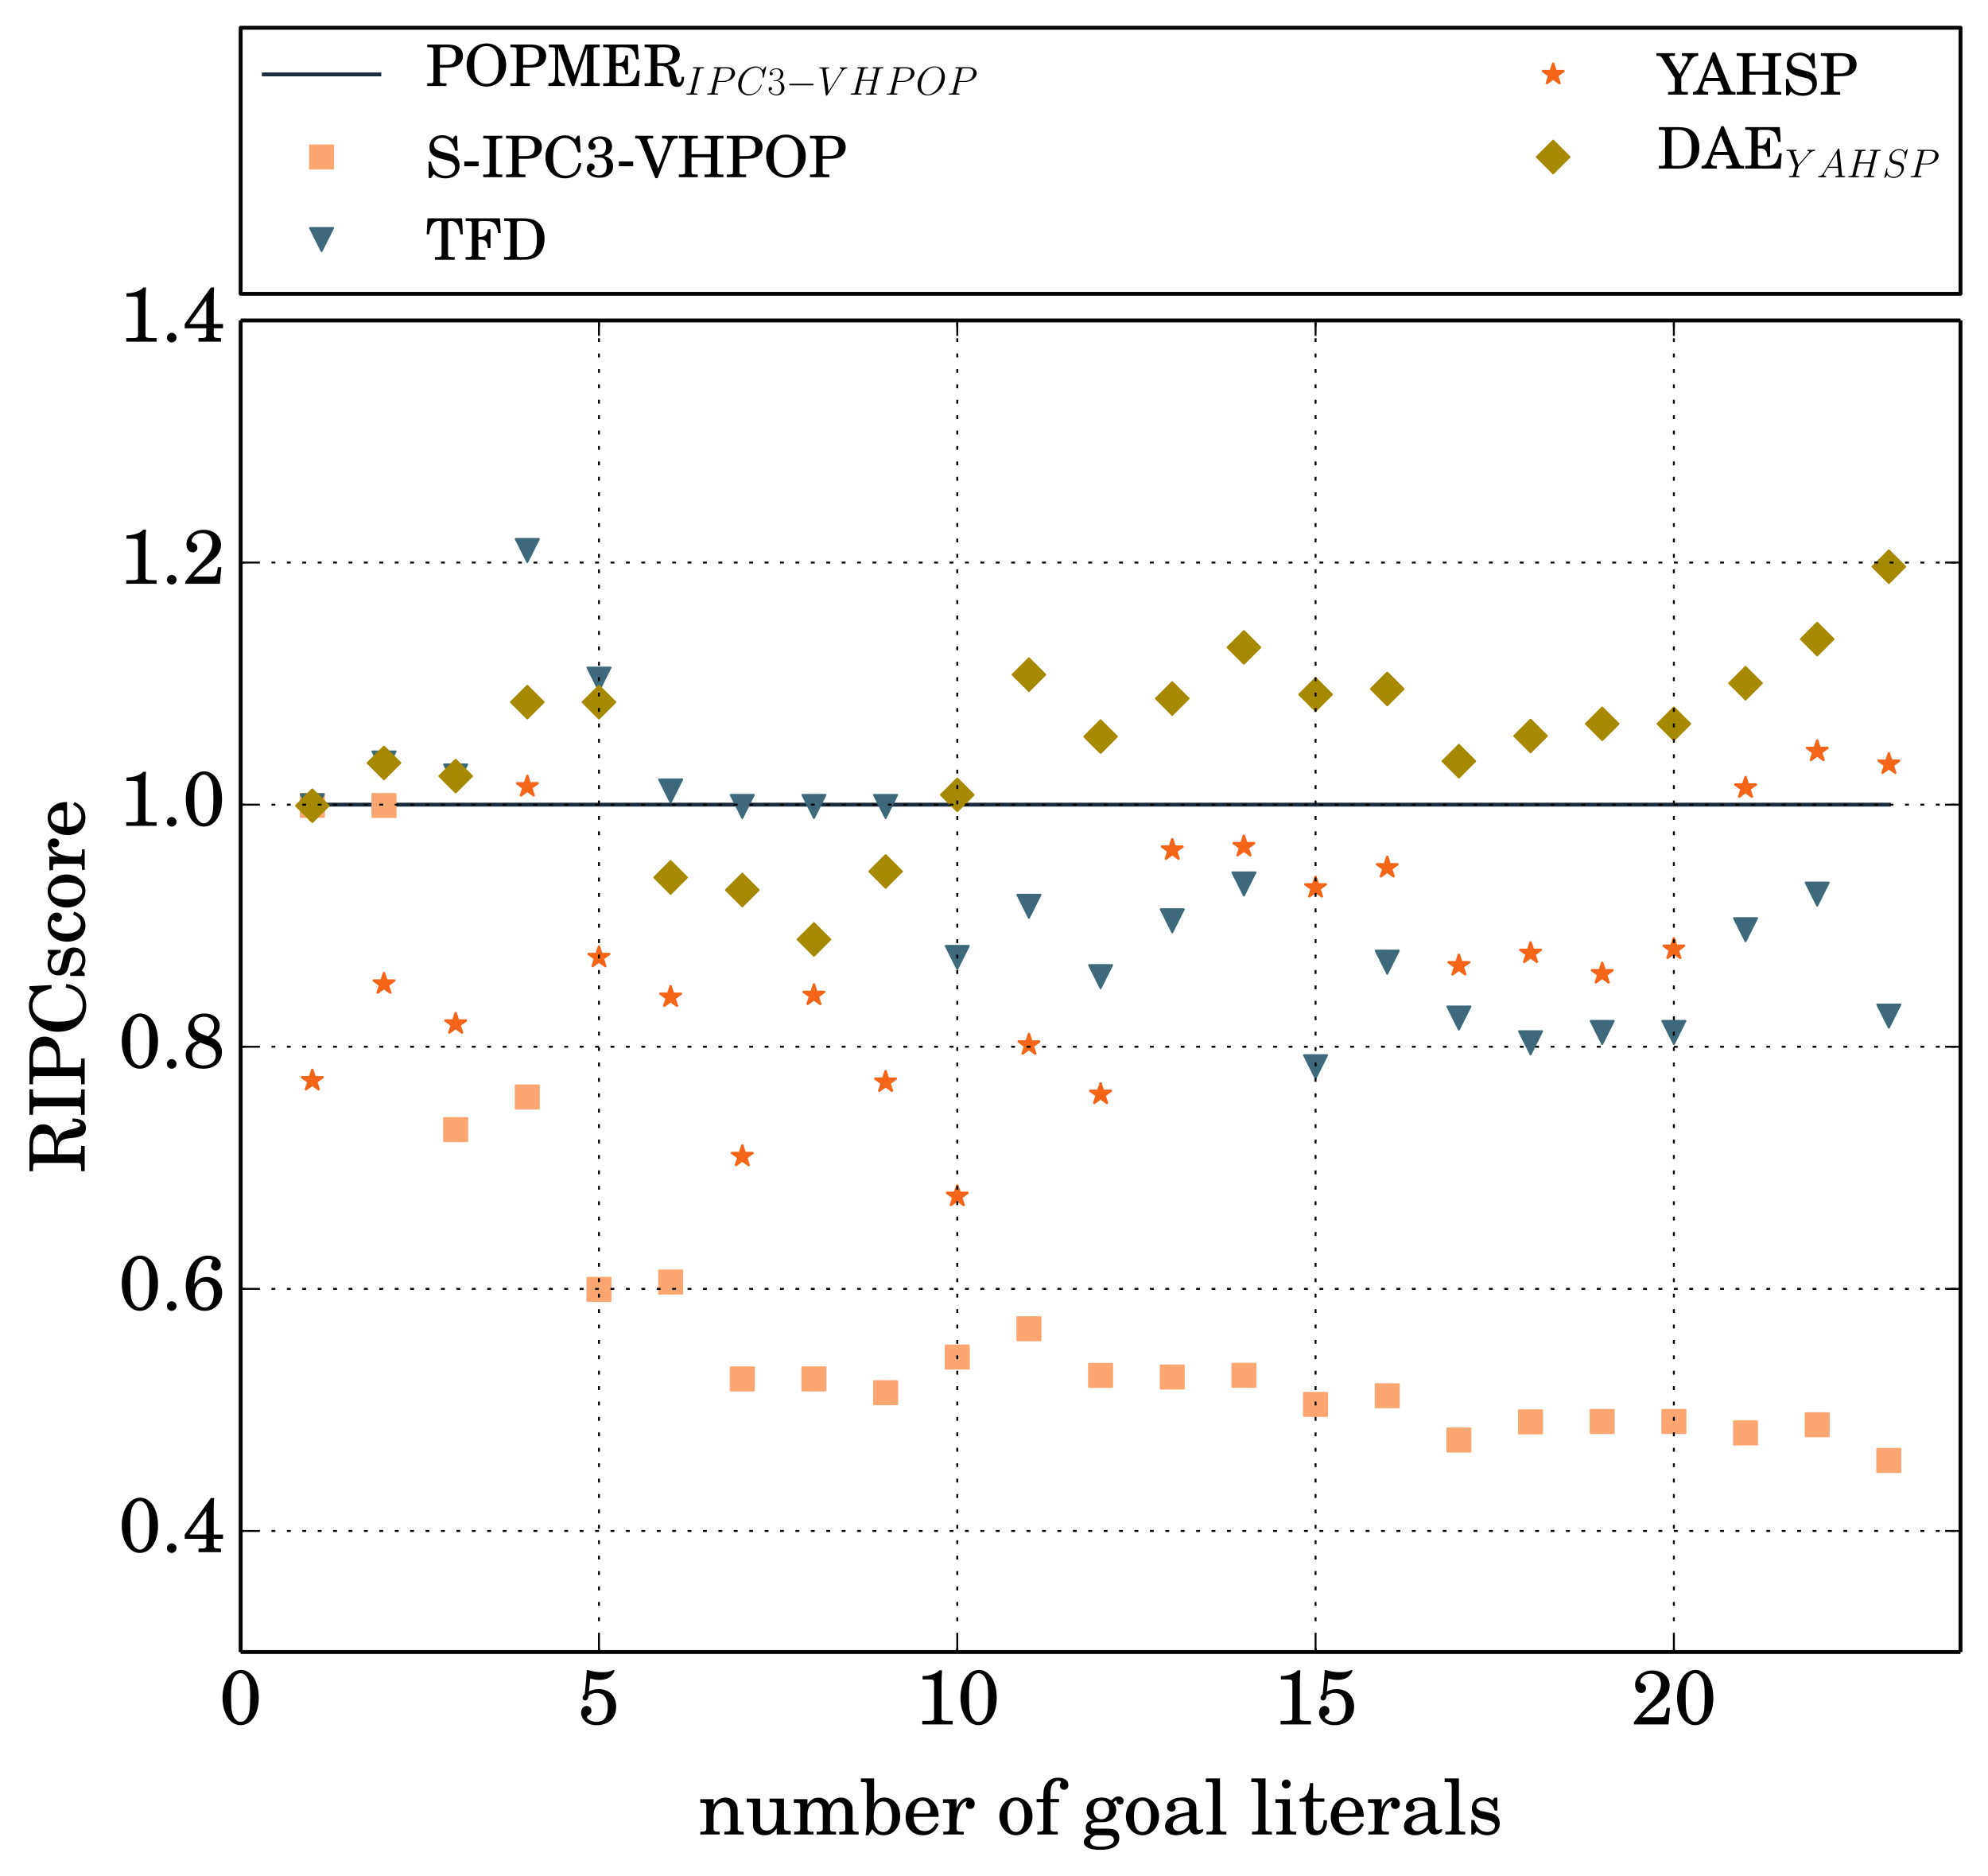 <?xml version="1.0" encoding="utf-8" standalone="no"?>
<!DOCTYPE svg PUBLIC "-//W3C//DTD SVG 1.1//EN"
  "http://www.w3.org/Graphics/SVG/1.1/DTD/svg11.dtd">
<!-- Created with matplotlib (http://matplotlib.org/) -->
<svg height="487pt" version="1.1" viewBox="0 0 516 487" width="516pt" xmlns="http://www.w3.org/2000/svg" xmlns:xlink="http://www.w3.org/1999/xlink">
 <defs>
  <style type="text/css">
*{stroke-linecap:butt;stroke-linejoin:round;}
  </style>
 </defs>
 <g id="figure_1">
  <g id="patch_1">
   <path d="
M0 487.109
L516.066 487.109
L516.066 0
L0 0
z
" style="fill:#ffffff;"/>
  </g>
  <g id="axes_1">
   <g id="patch_2">
    <path d="
M62.466 428.769
L508.866 428.769
L508.866 83.169
L62.466 83.169
z
" style="fill:#ffffff;"/>
   </g>
   <g id="line2d_1">
    <path clip-path="url(#p1865129d76)" d="
M81.066 208.842
L99.666 208.842
L118.266 208.842
L136.866 208.842
L155.466 208.842
L174.066 208.842
L192.666 208.842
L211.266 208.842
L229.866 208.842
L248.466 208.842
L267.066 208.842
L285.666 208.842
L304.266 208.842
L322.866 208.842
L341.466 208.842
L360.066 208.842
L378.666 208.842
L397.266 208.842
L415.866 208.842
L434.466 208.842
L453.066 208.842
L471.666 208.842
L490.266 208.842" style="fill:none;stroke:#1b2c3f;stroke-linecap:square;"/>
   </g>
   <g id="line2d_2">
    <defs>
     <path d="
M-3 3
L3 3
L3 -3
L-3 -3
z
" id="m407e84a64d" style="stroke:#fca771;stroke-linejoin:miter;stroke-width:0.5;"/>
    </defs>
    <g clip-path="url(#p1865129d76)">
     <use style="fill:#fca771;stroke:#fca771;stroke-linejoin:miter;stroke-width:0.5;" x="81.066" xlink:href="#m407e84a64d" y="209.026"/>
     <use style="fill:#fca771;stroke:#fca771;stroke-linejoin:miter;stroke-width:0.5;" x="99.666" xlink:href="#m407e84a64d" y="209.058"/>
     <use style="fill:#fca771;stroke:#fca771;stroke-linejoin:miter;stroke-width:0.5;" x="118.266" xlink:href="#m407e84a64d" y="293.175"/>
     <use style="fill:#fca771;stroke:#fca771;stroke-linejoin:miter;stroke-width:0.5;" x="136.866" xlink:href="#m407e84a64d" y="284.707"/>
     <use style="fill:#fca771;stroke:#fca771;stroke-linejoin:miter;stroke-width:0.5;" x="155.466" xlink:href="#m407e84a64d" y="334.64"/>
     <use style="fill:#fca771;stroke:#fca771;stroke-linejoin:miter;stroke-width:0.5;" x="174.066" xlink:href="#m407e84a64d" y="332.736"/>
     <use style="fill:#fca771;stroke:#fca771;stroke-linejoin:miter;stroke-width:0.5;" x="192.666" xlink:href="#m407e84a64d" y="357.891"/>
     <use style="fill:#fca771;stroke:#fca771;stroke-linejoin:miter;stroke-width:0.5;" x="211.266" xlink:href="#m407e84a64d" y="357.891"/>
     <use style="fill:#fca771;stroke:#fca771;stroke-linejoin:miter;stroke-width:0.5;" x="229.866" xlink:href="#m407e84a64d" y="361.458"/>
     <use style="fill:#fca771;stroke:#fca771;stroke-linejoin:miter;stroke-width:0.5;" x="248.466" xlink:href="#m407e84a64d" y="352.218"/>
     <use style="fill:#fca771;stroke:#fca771;stroke-linejoin:miter;stroke-width:0.5;" x="267.066" xlink:href="#m407e84a64d" y="344.868"/>
     <use style="fill:#fca771;stroke:#fca771;stroke-linejoin:miter;stroke-width:0.5;" x="285.666" xlink:href="#m407e84a64d" y="356.963"/>
     <use style="fill:#fca771;stroke:#fca771;stroke-linejoin:miter;stroke-width:0.5;" x="304.266" xlink:href="#m407e84a64d" y="357.393"/>
     <use style="fill:#fca771;stroke:#fca771;stroke-linejoin:miter;stroke-width:0.5;" x="322.866" xlink:href="#m407e84a64d" y="356.948"/>
     <use style="fill:#fca771;stroke:#fca771;stroke-linejoin:miter;stroke-width:0.5;" x="341.466" xlink:href="#m407e84a64d" y="364.5"/>
     <use style="fill:#fca771;stroke:#fca771;stroke-linejoin:miter;stroke-width:0.5;" x="360.066" xlink:href="#m407e84a64d" y="362.242"/>
     <use style="fill:#fca771;stroke:#fca771;stroke-linejoin:miter;stroke-width:0.5;" x="378.666" xlink:href="#m407e84a64d" y="373.746"/>
     <use style="fill:#fca771;stroke:#fca771;stroke-linejoin:miter;stroke-width:0.5;" x="397.266" xlink:href="#m407e84a64d" y="369.027"/>
     <use style="fill:#fca771;stroke:#fca771;stroke-linejoin:miter;stroke-width:0.5;" x="415.866" xlink:href="#m407e84a64d" y="368.933"/>
     <use style="fill:#fca771;stroke:#fca771;stroke-linejoin:miter;stroke-width:0.5;" x="434.466" xlink:href="#m407e84a64d" y="368.933"/>
     <use style="fill:#fca771;stroke:#fca771;stroke-linejoin:miter;stroke-width:0.5;" x="453.066" xlink:href="#m407e84a64d" y="371.897"/>
     <use style="fill:#fca771;stroke:#fca771;stroke-linejoin:miter;stroke-width:0.5;" x="471.666" xlink:href="#m407e84a64d" y="369.789"/>
     <use style="fill:#fca771;stroke:#fca771;stroke-linejoin:miter;stroke-width:0.5;" x="490.266" xlink:href="#m407e84a64d" y="379.045"/>
    </g>
   </g>
   <g id="line2d_3">
    <defs>
     <path d="
M-3.67394e-16 3
L3 -3
L-3 -3
z
" id="m9b43714710" style="stroke:#3d697a;stroke-linejoin:miter;stroke-width:0.5;"/>
    </defs>
    <g clip-path="url(#p1865129d76)">
     <use style="fill:#3d697a;stroke:#3d697a;stroke-linejoin:miter;stroke-width:0.5;" x="81.066" xlink:href="#m9b43714710" y="209.128"/>
     <use style="fill:#3d697a;stroke:#3d697a;stroke-linejoin:miter;stroke-width:0.5;" x="99.666" xlink:href="#m9b43714710" y="198.035"/>
     <use style="fill:#3d697a;stroke:#3d697a;stroke-linejoin:miter;stroke-width:0.5;" x="118.266" xlink:href="#m9b43714710" y="201.398"/>
     <use style="fill:#3d697a;stroke:#3d697a;stroke-linejoin:miter;stroke-width:0.5;" x="136.866" xlink:href="#m9b43714710" y="142.878"/>
     <use style="fill:#3d697a;stroke:#3d697a;stroke-linejoin:miter;stroke-width:0.5;" x="155.466" xlink:href="#m9b43714710" y="176.268"/>
     <use style="fill:#3d697a;stroke:#3d697a;stroke-linejoin:miter;stroke-width:0.5;" x="174.066" xlink:href="#m9b43714710" y="205.29"/>
     <use style="fill:#3d697a;stroke:#3d697a;stroke-linejoin:miter;stroke-width:0.5;" x="192.666" xlink:href="#m9b43714710" y="209.308"/>
     <use style="fill:#3d697a;stroke:#3d697a;stroke-linejoin:miter;stroke-width:0.5;" x="211.266" xlink:href="#m9b43714710" y="209.308"/>
     <use style="fill:#3d697a;stroke:#3d697a;stroke-linejoin:miter;stroke-width:0.5;" x="229.866" xlink:href="#m9b43714710" y="209.324"/>
     <use style="fill:#3d697a;stroke:#3d697a;stroke-linejoin:miter;stroke-width:0.5;" x="248.466" xlink:href="#m9b43714710" y="248.498"/>
     <use style="fill:#3d697a;stroke:#3d697a;stroke-linejoin:miter;stroke-width:0.5;" x="267.066" xlink:href="#m9b43714710" y="235.223"/>
     <use style="fill:#3d697a;stroke:#3d697a;stroke-linejoin:miter;stroke-width:0.5;" x="285.666" xlink:href="#m9b43714710" y="253.479"/>
     <use style="fill:#3d697a;stroke:#3d697a;stroke-linejoin:miter;stroke-width:0.5;" x="304.266" xlink:href="#m9b43714710" y="238.98"/>
     <use style="fill:#3d697a;stroke:#3d697a;stroke-linejoin:miter;stroke-width:0.5;" x="322.866" xlink:href="#m9b43714710" y="229.421"/>
     <use style="fill:#3d697a;stroke:#3d697a;stroke-linejoin:miter;stroke-width:0.5;" x="341.466" xlink:href="#m9b43714710" y="276.859"/>
     <use style="fill:#3d697a;stroke:#3d697a;stroke-linejoin:miter;stroke-width:0.5;" x="360.066" xlink:href="#m9b43714710" y="249.725"/>
     <use style="fill:#3d697a;stroke:#3d697a;stroke-linejoin:miter;stroke-width:0.5;" x="378.666" xlink:href="#m9b43714710" y="264.22"/>
     <use style="fill:#3d697a;stroke:#3d697a;stroke-linejoin:miter;stroke-width:0.5;" x="397.266" xlink:href="#m9b43714710" y="270.65"/>
     <use style="fill:#3d697a;stroke:#3d697a;stroke-linejoin:miter;stroke-width:0.5;" x="415.866" xlink:href="#m9b43714710" y="267.961"/>
     <use style="fill:#3d697a;stroke:#3d697a;stroke-linejoin:miter;stroke-width:0.5;" x="434.466" xlink:href="#m9b43714710" y="267.961"/>
     <use style="fill:#3d697a;stroke:#3d697a;stroke-linejoin:miter;stroke-width:0.5;" x="453.066" xlink:href="#m9b43714710" y="241.295"/>
     <use style="fill:#3d697a;stroke:#3d697a;stroke-linejoin:miter;stroke-width:0.5;" x="471.666" xlink:href="#m9b43714710" y="232.059"/>
     <use style="fill:#3d697a;stroke:#3d697a;stroke-linejoin:miter;stroke-width:0.5;" x="490.266" xlink:href="#m9b43714710" y="263.723"/>
    </g>
   </g>
   <g id="line2d_4">
    <defs>
     <path d="
M1.83697e-16 -3
L-0.674 -0.927
L-2.853 -0.927
L-1.09 0.354
L-1.763 2.427
L-2.10498e-16 1.146
L1.763 2.427
L1.09 0.354
L2.853 -0.927
L0.674 -0.927
z
" id="m6ff93e20fe" style="stroke:#f4651a;stroke-linejoin:bevel;stroke-width:0.5;"/>
    </defs>
    <g clip-path="url(#p1865129d76)">
     <use style="fill:#f4651a;stroke:#f4651a;stroke-linejoin:bevel;stroke-width:0.5;" x="81.066" xlink:href="#m6ff93e20fe" y="280.451"/>
     <use style="fill:#f4651a;stroke:#f4651a;stroke-linejoin:bevel;stroke-width:0.5;" x="99.666" xlink:href="#m6ff93e20fe" y="255.353"/>
     <use style="fill:#f4651a;stroke:#f4651a;stroke-linejoin:bevel;stroke-width:0.5;" x="118.266" xlink:href="#m6ff93e20fe" y="265.723"/>
     <use style="fill:#f4651a;stroke:#f4651a;stroke-linejoin:bevel;stroke-width:0.5;" x="136.866" xlink:href="#m6ff93e20fe" y="204.161"/>
     <use style="fill:#f4651a;stroke:#f4651a;stroke-linejoin:bevel;stroke-width:0.5;" x="155.466" xlink:href="#m6ff93e20fe" y="248.468"/>
     <use style="fill:#f4651a;stroke:#f4651a;stroke-linejoin:bevel;stroke-width:0.5;" x="174.066" xlink:href="#m6ff93e20fe" y="258.772"/>
     <use style="fill:#f4651a;stroke:#f4651a;stroke-linejoin:bevel;stroke-width:0.5;" x="192.666" xlink:href="#m6ff93e20fe" y="300.109"/>
     <use style="fill:#f4651a;stroke:#f4651a;stroke-linejoin:bevel;stroke-width:0.5;" x="211.266" xlink:href="#m6ff93e20fe" y="258.297"/>
     <use style="fill:#f4651a;stroke:#f4651a;stroke-linejoin:bevel;stroke-width:0.5;" x="229.866" xlink:href="#m6ff93e20fe" y="280.827"/>
     <use style="fill:#f4651a;stroke:#f4651a;stroke-linejoin:bevel;stroke-width:0.5;" x="248.466" xlink:href="#m6ff93e20fe" y="310.459"/>
     <use style="fill:#f4651a;stroke:#f4651a;stroke-linejoin:bevel;stroke-width:0.5;" x="267.066" xlink:href="#m6ff93e20fe" y="271.181"/>
     <use style="fill:#f4651a;stroke:#f4651a;stroke-linejoin:bevel;stroke-width:0.5;" x="285.666" xlink:href="#m6ff93e20fe" y="283.977"/>
     <use style="fill:#f4651a;stroke:#f4651a;stroke-linejoin:bevel;stroke-width:0.5;" x="304.266" xlink:href="#m6ff93e20fe" y="220.598"/>
     <use style="fill:#f4651a;stroke:#f4651a;stroke-linejoin:bevel;stroke-width:0.5;" x="322.866" xlink:href="#m6ff93e20fe" y="219.705"/>
     <use style="fill:#f4651a;stroke:#f4651a;stroke-linejoin:bevel;stroke-width:0.5;" x="341.466" xlink:href="#m6ff93e20fe" y="230.385"/>
     <use style="fill:#f4651a;stroke:#f4651a;stroke-linejoin:bevel;stroke-width:0.5;" x="360.066" xlink:href="#m6ff93e20fe" y="225.176"/>
     <use style="fill:#f4651a;stroke:#f4651a;stroke-linejoin:bevel;stroke-width:0.5;" x="378.666" xlink:href="#m6ff93e20fe" y="250.607"/>
     <use style="fill:#f4651a;stroke:#f4651a;stroke-linejoin:bevel;stroke-width:0.5;" x="397.266" xlink:href="#m6ff93e20fe" y="247.386"/>
     <use style="fill:#f4651a;stroke:#f4651a;stroke-linejoin:bevel;stroke-width:0.5;" x="415.866" xlink:href="#m6ff93e20fe" y="252.688"/>
     <use style="fill:#f4651a;stroke:#f4651a;stroke-linejoin:bevel;stroke-width:0.5;" x="434.466" xlink:href="#m6ff93e20fe" y="246.33"/>
     <use style="fill:#f4651a;stroke:#f4651a;stroke-linejoin:bevel;stroke-width:0.5;" x="453.066" xlink:href="#m6ff93e20fe" y="204.474"/>
     <use style="fill:#f4651a;stroke:#f4651a;stroke-linejoin:bevel;stroke-width:0.5;" x="471.666" xlink:href="#m6ff93e20fe" y="194.978"/>
     <use style="fill:#f4651a;stroke:#f4651a;stroke-linejoin:bevel;stroke-width:0.5;" x="490.266" xlink:href="#m6ff93e20fe" y="198.301"/>
    </g>
   </g>
   <g id="line2d_5">
    <defs>
     <path d="
M-3.33067e-16 4.243
L4.243 0
L5.55112e-16 -4.243
L-4.243 -8.88178e-16
z
" id="mfd803ce698" style="stroke:#a68900;stroke-linejoin:miter;stroke-width:0.5;"/>
    </defs>
    <g clip-path="url(#p1865129d76)">
     <use style="fill:#a68900;stroke:#a68900;stroke-linejoin:miter;stroke-width:0.5;" x="81.066" xlink:href="#mfd803ce698" y="209.118"/>
     <use style="fill:#a68900;stroke:#a68900;stroke-linejoin:miter;stroke-width:0.5;" x="99.666" xlink:href="#mfd803ce698" y="198.029"/>
     <use style="fill:#a68900;stroke:#a68900;stroke-linejoin:miter;stroke-width:0.5;" x="118.266" xlink:href="#mfd803ce698" y="201.43"/>
     <use style="fill:#a68900;stroke:#a68900;stroke-linejoin:miter;stroke-width:0.5;" x="136.866" xlink:href="#mfd803ce698" y="182.234"/>
     <use style="fill:#a68900;stroke:#a68900;stroke-linejoin:miter;stroke-width:0.5;" x="155.466" xlink:href="#mfd803ce698" y="182.234"/>
     <use style="fill:#a68900;stroke:#a68900;stroke-linejoin:miter;stroke-width:0.5;" x="174.066" xlink:href="#mfd803ce698" y="227.735"/>
     <use style="fill:#a68900;stroke:#a68900;stroke-linejoin:miter;stroke-width:0.5;" x="192.666" xlink:href="#mfd803ce698" y="230.992"/>
     <use style="fill:#a68900;stroke:#a68900;stroke-linejoin:miter;stroke-width:0.5;" x="211.266" xlink:href="#mfd803ce698" y="243.821"/>
     <use style="fill:#a68900;stroke:#a68900;stroke-linejoin:miter;stroke-width:0.5;" x="229.866" xlink:href="#mfd803ce698" y="226.177"/>
     <use style="fill:#a68900;stroke:#a68900;stroke-linejoin:miter;stroke-width:0.5;" x="248.466" xlink:href="#mfd803ce698" y="206.293"/>
     <use style="fill:#a68900;stroke:#a68900;stroke-linejoin:miter;stroke-width:0.5;" x="267.066" xlink:href="#mfd803ce698" y="175.097"/>
     <use style="fill:#a68900;stroke:#a68900;stroke-linejoin:miter;stroke-width:0.5;" x="285.666" xlink:href="#mfd803ce698" y="191.177"/>
     <use style="fill:#a68900;stroke:#a68900;stroke-linejoin:miter;stroke-width:0.5;" x="304.266" xlink:href="#mfd803ce698" y="181.291"/>
     <use style="fill:#a68900;stroke:#a68900;stroke-linejoin:miter;stroke-width:0.5;" x="322.866" xlink:href="#mfd803ce698" y="168.024"/>
     <use style="fill:#a68900;stroke:#a68900;stroke-linejoin:miter;stroke-width:0.5;" x="341.466" xlink:href="#mfd803ce698" y="180.247"/>
     <use style="fill:#a68900;stroke:#a68900;stroke-linejoin:miter;stroke-width:0.5;" x="360.066" xlink:href="#mfd803ce698" y="178.815"/>
     <use style="fill:#a68900;stroke:#a68900;stroke-linejoin:miter;stroke-width:0.5;" x="378.666" xlink:href="#mfd803ce698" y="197.56"/>
     <use style="fill:#a68900;stroke:#a68900;stroke-linejoin:miter;stroke-width:0.5;" x="397.266" xlink:href="#mfd803ce698" y="191.015"/>
     <use style="fill:#a68900;stroke:#a68900;stroke-linejoin:miter;stroke-width:0.5;" x="415.866" xlink:href="#mfd803ce698" y="187.866"/>
     <use style="fill:#a68900;stroke:#a68900;stroke-linejoin:miter;stroke-width:0.5;" x="434.466" xlink:href="#mfd803ce698" y="187.866"/>
     <use style="fill:#a68900;stroke:#a68900;stroke-linejoin:miter;stroke-width:0.5;" x="453.066" xlink:href="#mfd803ce698" y="177.323"/>
     <use style="fill:#a68900;stroke:#a68900;stroke-linejoin:miter;stroke-width:0.5;" x="471.666" xlink:href="#mfd803ce698" y="165.867"/>
     <use style="fill:#a68900;stroke:#a68900;stroke-linejoin:miter;stroke-width:0.5;" x="490.266" xlink:href="#mfd803ce698" y="147.087"/>
    </g>
   </g>
   <g id="matplotlib.axis_1">
    <g id="xtick_1">
     <g id="line2d_6">
      <path clip-path="url(#p1865129d76)" d="
M62.466 428.769
L62.466 83.169" style="fill:none;stroke:#000000;stroke-dasharray:1,3;stroke-dashoffset:0.0;stroke-width:0.5;"/>
     </g>
     <g id="line2d_7">
      <defs>
       <path d="
M0 0
L0 -4" id="m93b0483c22" style="stroke:#000000;stroke-width:0.5;"/>
      </defs>
      <g>
       <use style="stroke:#000000;stroke-width:0.5;" x="62.466" xlink:href="#m93b0483c22" y="428.769"/>
      </g>
     </g>
     <g id="line2d_8">
      <defs>
       <path d="
M0 0
L0 4" id="m741efc42ff" style="stroke:#000000;stroke-width:0.5;"/>
      </defs>
      <g>
       <use style="stroke:#000000;stroke-width:0.5;" x="62.466" xlink:href="#m741efc42ff" y="83.169"/>
      </g>
     </g>
     <g id="text_1">
      <!-- 0 -->
      <defs>
       <path d="
M28.406 71
C14.406 71 4.203 55.688 4.203 34.75
C4.203 14.125 14.094 -1 27.594 -1
C41.594 -1 51.406 13.625 51.406 34.438
C51.406 45.062 49.203 53.875 45 60.781
C41.094 67.094 34.703 71 28.406 71
M27.703 66.703
C31 66.703 34.203 64.5 36.594 60.5
C39.297 55.875 40.203 49.969 40.203 36.25
C40.203 22.219 39.5 15.625 37.5 11.203
C35.203 6.297 31.594 3.297 27.797 3.297
C24.5 3.297 21.297 5.5 18.906 9.5
C16.094 14.219 15.297 20.531 15.297 36.859
C15.297 48.484 16 54.375 18 58.688
C20.297 63.797 23.906 66.703 27.703 66.703" id="Century_Schoolbook_L_Roman-48"/>
      </defs>
      <g transform="translate(56.927 447.553)scale(0.2 -0.2)">
       <use transform="scale(0.996)" xlink:href="#Century_Schoolbook_L_Roman-48"/>
      </g>
     </g>
    </g>
    <g id="xtick_2">
     <g id="line2d_9">
      <path clip-path="url(#p1865129d76)" d="
M155.466 428.769
L155.466 83.169" style="fill:none;stroke:#000000;stroke-dasharray:1,3;stroke-dashoffset:0.0;stroke-width:0.5;"/>
     </g>
     <g id="line2d_10">
      <g>
       <use style="stroke:#000000;stroke-width:0.5;" x="155.466" xlink:href="#m93b0483c22" y="428.769"/>
      </g>
     </g>
     <g id="line2d_11">
      <g>
       <use style="stroke:#000000;stroke-width:0.5;" x="155.466" xlink:href="#m741efc42ff" y="83.169"/>
      </g>
     </g>
     <g id="text_2">
      <!-- 5 -->
      <defs>
       <path d="
M16.406 59.703
C21.797 58.406 24.594 58 28.5 58
C37 58 43.203 61 46.5 66.5
C47.594 68.406 48 69.297 48 70.094
C48 70.703 47.703 71 47.203 71
C46.906 71 46.406 70.891 45.906 70.594
C41 68.484 38.297 67.984 32.594 67.984
C26.203 67.984 22.5 68.484 12 71
C11.594 62.641 10.703 52 9.297 39.656
C7.203 37.469 6.5 36.172 6.5 34.578
C6.5 32.594 7.797 31.203 9.703 31.203
C12.203 31.203 13.797 33.328 14.203 37.359
C17.703 39.891 21 41 25 41
C33.906 41 39.297 34.031 39.297 22.5
C39.297 15.734 37.594 9.953 34.594 6.828
C32.594 4.703 28.5 3.297 24.406 3.297
C18.406 3.297 12.203 6.438 12.203 9.562
C12.203 10.281 12.797 11.078 14 11.781
C17.094 13.719 18 15.031 18 17.75
C18 21.297 15.297 24.016 11.703 24.016
C7.703 24.016 4.5 20.281 4.5 15.547
C4.5 10.5 7.406 5.453 11.906 2.328
C15.297 0.109 19.406 -1 24.594 -1
C40.297 -1 50.203 8.281 50.203 23.109
C50.203 36.828 41.094 46 27.594 46
C23.406 46 20.203 45.297 14.703 43
z
" id="Century_Schoolbook_L_Roman-53"/>
      </defs>
      <g transform="translate(149.927 447.553)scale(0.2 -0.2)">
       <use transform="scale(0.996)" xlink:href="#Century_Schoolbook_L_Roman-53"/>
      </g>
     </g>
    </g>
    <g id="xtick_3">
     <g id="line2d_12">
      <path clip-path="url(#p1865129d76)" d="
M248.466 428.769
L248.466 83.169" style="fill:none;stroke:#000000;stroke-dasharray:1,3;stroke-dashoffset:0.0;stroke-width:0.5;"/>
     </g>
     <g id="line2d_13">
      <g>
       <use style="stroke:#000000;stroke-width:0.5;" x="248.466" xlink:href="#m93b0483c22" y="428.769"/>
      </g>
     </g>
     <g id="line2d_14">
      <g>
       <use style="stroke:#000000;stroke-width:0.5;" x="248.466" xlink:href="#m741efc42ff" y="83.169"/>
      </g>
     </g>
     <g id="text_3">
      <!-- 10 -->
      <defs>
       <path d="
M32.203 70.5
C28.797 66.234 19.594 63 10.406 63
L10.406 58.594
L19.203 58.594
C25 58.594 25.406 58.203 25.406 52.312
L25.406 12.281
L25.406 9.375
C25.406 5.188 24.5 4.688 16.5 4.688
L10 4.688
L10 0
L49.594 0
L49.594 4.688
L44.094 4.688
C38.797 4.688 36.594 5.094 35.797 6.094
C35.094 6.781 35.094 6.781 35.094 12.312
L35.094 53.672
C35.094 58.578 35.297 63.375 35.797 70.5
z
" id="Century_Schoolbook_L_Roman-49"/>
      </defs>
      <g transform="translate(237.388 447.553)scale(0.2 -0.2)">
       <use transform="scale(0.996)" xlink:href="#Century_Schoolbook_L_Roman-49"/>
       <use transform="translate(55.392 0.0)scale(0.996)" xlink:href="#Century_Schoolbook_L_Roman-48"/>
      </g>
     </g>
    </g>
    <g id="xtick_4">
     <g id="line2d_15">
      <path clip-path="url(#p1865129d76)" d="
M341.466 428.769
L341.466 83.169" style="fill:none;stroke:#000000;stroke-dasharray:1,3;stroke-dashoffset:0.0;stroke-width:0.5;"/>
     </g>
     <g id="line2d_16">
      <g>
       <use style="stroke:#000000;stroke-width:0.5;" x="341.466" xlink:href="#m93b0483c22" y="428.769"/>
      </g>
     </g>
     <g id="line2d_17">
      <g>
       <use style="stroke:#000000;stroke-width:0.5;" x="341.466" xlink:href="#m741efc42ff" y="83.169"/>
      </g>
     </g>
     <g id="text_4">
      <!-- 15 -->
      <g transform="translate(330.388 447.553)scale(0.2 -0.2)">
       <use transform="scale(0.996)" xlink:href="#Century_Schoolbook_L_Roman-49"/>
       <use transform="translate(55.392 0.0)scale(0.996)" xlink:href="#Century_Schoolbook_L_Roman-53"/>
      </g>
     </g>
    </g>
    <g id="xtick_5">
     <g id="line2d_18">
      <path clip-path="url(#p1865129d76)" d="
M434.466 428.769
L434.466 83.169" style="fill:none;stroke:#000000;stroke-dasharray:1,3;stroke-dashoffset:0.0;stroke-width:0.5;"/>
     </g>
     <g id="line2d_19">
      <g>
       <use style="stroke:#000000;stroke-width:0.5;" x="434.466" xlink:href="#m93b0483c22" y="428.769"/>
      </g>
     </g>
     <g id="line2d_20">
      <g>
       <use style="stroke:#000000;stroke-width:0.5;" x="434.466" xlink:href="#m741efc42ff" y="83.169"/>
      </g>
     </g>
     <g id="text_5">
      <!-- 20 -->
      <defs>
       <path d="
M50.5 21.562
L46.094 21.562
L45.094 16.469
C43.797 10.078 43 9.375 36.797 9.375
L14.406 9.375
C21.297 16.562 23.594 18.656 30 23.656
C39.094 30.656 43 34.156 45.297 37.141
C48.5 41.531 50.094 46.031 50.094 50.812
C50.094 62.109 40.594 70.297 27.594 70.297
C14.906 70.297 5.094 62.109 5.094 51.516
C5.094 45.234 8.297 40.938 13.094 40.938
C16.797 40.938 19.297 43.438 19.297 47.031
C19.297 49.516 17.906 51.812 15.703 52.719
C12 54.328 11.797 54.422 11.797 55.719
C11.797 57.219 12.797 59.516 14.203 61.219
C16.703 64.203 20.906 66 25.594 66
C33.797 66 38.797 60.906 38.797 52.531
C38.797 45.125 35.297 38.438 27 29.656
L21.094 23.469
C17.594 19.781 15 16.969 13.297 15.078
C9.703 10.875 7.906 8.578 3.5 2.797
L3.5 0
L48.594 0
z
" id="Century_Schoolbook_L_Roman-50"/>
      </defs>
      <g transform="translate(423.388 447.553)scale(0.2 -0.2)">
       <use transform="scale(0.996)" xlink:href="#Century_Schoolbook_L_Roman-50"/>
       <use transform="translate(55.392 0.0)scale(0.996)" xlink:href="#Century_Schoolbook_L_Roman-48"/>
      </g>
     </g>
    </g>
    <g id="text_6">
     <!-- number of goal literals -->
     <defs>
      <path d="
M46.5 23
C46.594 37.812 38.094 48.281 25.906 48.281
C13.094 48.281 3.5 37.25 3.5 22.344
C3.5 8.438 12.594 -1 26.094 -1
C35.594 -1 42.406 3.688 46.5 13.188
L43 15.094
C38.906 7.391 34.703 4.391 28 4.391
C22.906 4.391 19.203 6.594 16.594 11
C14.797 14 14 17.5 14.094 23
z

M14.203 27.297
C14.203 30.344 14.594 32.5 15.594 35.25
C17.703 41.141 20.906 44 25.703 44
C31.797 44 35.797 38.781 35.797 30.922
C35.797 28.078 34.906 27.297 31.703 27.297
z
" id="Century_Schoolbook_L_Roman-101"/>
      <path d="
M41.203 0
L59.406 0
L59.406 4.703
L56.906 4.703
C51.406 4.703 50.594 5.594 50.594 11.953
L50.594 46.781
L31.797 46.781
L31.797 42
L36.906 42
C40.594 42 41.203 41.297 41.203 36.953
L41.203 24.562
C41.203 18.812 40.594 15.484 39.094 12.156
C37 7.719 33 5.094 28.094 5.094
C25 5.094 22.406 6.188 21.094 8.172
C19.797 10.047 19.594 11.047 19.594 16.5
L19.594 46.781
L2.094 46.781
L2.094 42
L5.906 42
C9.594 42 10.203 41.297 10.203 36.953
L10.203 15.219
C10.203 10.078 10.594 7.766 12.094 5.453
C14.797 1.312 19.594 -1 25.594 -1
C32.203 -1 36.797 1.719 41.203 8.125
z
" id="Century_Schoolbook_L_Roman-117"/>
      <path d="
M19.797 46
L2.094 46
L2.094 41.219
L6.203 41.219
C9.906 41.219 10.5 40.516 10.5 36.203
L10.5 12.297
L10.5 8.297
C10.5 4.297 9.406 3.594 2.906 3.594
L2.5 3.594
L2.5 0
L29.203 0
L29.203 3.594
L27.297 3.594
C20.906 3.594 19.797 4.297 19.797 8.297
L19.797 12.297
L19.797 13.297
C19.797 20.812 21.203 28.406 23.703 34.109
C26.094 39.703 29.5 42.812 33.703 43.312
C32.297 41.703 31.906 40.688 31.906 38.766
C31.906 35.547 34.203 33.234 37.406 33.234
C41 33.234 43.5 35.938 43.5 40.016
C43.5 44.812 40.094 48 34.797 48
C28.5 48 23 42.922 19.797 34.141
z
" id="Century_Schoolbook_L_Roman-114"/>
      <path d="
M20.094 46.297
L20.094 52.141
C20.094 57.266 20.406 60.656 21.203 62.719
C22.797 67.234 26.297 70 30.297 70
C32.406 70 33.703 69.391 33.703 68.266
C33.703 67.938 33.594 67.75 33.094 66.922
C32.5 65.906 32.203 64.766 32.203 63.641
C32.203 60.547 34.594 58.203 37.703 58.203
C41 58.203 43.297 60.734 43.297 64.406
C43.297 70.328 38.297 74 30.203 74
C23.297 74 18.297 71.531 14.703 66.438
C11.703 62.141 10.703 57.734 10.703 49.469
L10.703 46.297
L1.906 46.297
L1.906 42
L10.703 42
L10.703 12.234
L10.703 8.25
C10.703 4.297 9.594 3.594 3.203 3.594
L2.797 3.594
L2.797 0
L29.5 0
L29.5 3.594
L27.703 3.594
C21.203 3.594 20.094 4.297 20.094 8.25
L20.094 12.234
L20.094 42
L31.094 42
L31.094 46.297
z
" id="Century_Schoolbook_L_Roman-102"/>
      <path d="
M18 73
L0.797 73
L0.797 68.219
L4.297 68.219
C8 68.219 8.594 67.516 8.594 63.25
L8.594 24.625
C8.594 11.312 8.094 4.844 6.797 -1
L10.594 -1
L15.5 6.75
C19.594 1.453 24.297 -1 30.5 -1
C42.797 -1 52 9.594 52 23.828
C52 38.078 43.594 48.078 31.594 48.078
C25.5 48.078 21.797 46 18 40.328
z

M29.797 43
C37.297 43 41.5 35.766 41.5 22.797
C41.5 10.312 37.406 3.188 30.094 3.188
C22.203 3.188 17.5 10.406 17.5 22.594
C17.5 35.766 21.797 43 29.797 43" id="Century_Schoolbook_L_Roman-98"/>
      <path d="
M20 46
L2.703 46
L2.703 41.219
L6.297 41.219
C10 41.219 10.594 40.516 10.594 36.203
L10.594 12.297
L10.594 8.297
C10.594 4.297 9.5 3.594 3.094 3.594
L2.703 3.594
L2.703 0
L28 0
L28 3.594
L27.594 3.594
C21.094 3.594 20 4.297 20 8.281
L20 12.281
L20 22.656
C20 27.547 20.703 32.031 21.797 34.328
C23.906 38.828 28.406 41.922 32.703 41.922
C35.297 41.922 38.297 40.422 39.797 38.422
C41.297 36.328 42 33.234 42 28.438
L42 12.281
L42 8.281
C42 4.297 40.906 3.594 34.406 3.594
L34 3.594
L34 0
L59.297 0
L59.297 3.594
L58.906 3.594
C52.5 3.594 51.406 4.297 51.406 8.281
L51.406 12.281
L51.406 27.953
C51.406 35.125 51.094 36.922 49.297 40.328
C46.797 45.109 41.703 48 35.797 48
C29.406 48 24.406 45.047 20 38.516
z
" id="Century_Schoolbook_L_Roman-110"/>
      <path d="
M25.203 48.281
C13 48.281 3.406 37.453 3.406 23.547
C3.406 9.938 13 -1 25 -1
C37 -1 46.594 9.938 46.594 23.641
C46.594 37.25 37 48.281 25.203 48.281
M25.203 44
C32.203 44 36.094 36.734 36.094 23.641
C36.094 10.453 32.203 3.297 25 3.297
C17.797 3.297 13.906 10.453 13.906 23.547
C13.906 37.047 17.703 44 25.203 44" id="Century_Schoolbook_L_Roman-111"/>
      <path d="
M20.094 46
L2.297 46
L2.297 41.219
L6.406 41.219
C10.094 41.219 10.703 40.516 10.703 36.203
L10.703 12.297
L10.703 8.406
C10.703 4.297 9.594 3.594 3.203 3.594
L2.797 3.594
L2.797 0
L28 0
L28 3.594
L27.594 3.594
C21.203 3.594 20.094 4.297 20.094 8.391
L20.094 12.281
L20.094 26.453
C20.094 35.328 25 41.922 31.5 41.922
C34.094 41.922 36.906 40.516 38.094 38.625
C39.5 36.734 40.094 33.828 40.094 29.734
L40.094 12.281
L40.094 8.281
C40.094 4.297 39 3.594 32.5 3.594
L32.094 3.594
L32.094 0
L57.406 0
L57.406 3.594
L57 3.594
C50.594 3.594 49.5 4.297 49.5 8.281
L49.5 12.281
L49.5 25.547
C49.5 35.531 54 41.922 61 41.922
C64.297 41.922 67 40.016 68.297 36.922
C69.203 34.734 69.5 32.531 69.5 28.641
L69.5 12.281
L69.5 8.281
C69.5 4.297 68.406 3.594 61.906 3.594
L61.5 3.594
L61.5 0
L86.797 0
L86.797 3.594
L86.406 3.594
C80 3.594 78.906 4.297 78.906 8.391
L78.906 12.281
L78.906 30.641
C78.906 36.828 78.297 38.922 75.703 42.312
C72.797 46.016 68.703 48 63.906 48
C57.406 48 52.594 44.938 48.297 38.109
C46.594 44.047 41.203 48 34.5 48
C28.5 48 24 45.141 20.094 38.922
z
" id="Century_Schoolbook_L_Roman-109"/>
      <path d="
M20.406 73
L1.906 73
L1.906 68.219
L6.797 68.219
C10.406 68.219 11 67.516 11 63.219
L11 12.281
L11 8.281
C11 4.297 9.906 3.594 3.5 3.594
L2.797 3.594
L2.797 0
L28.703 0
L28.703 3.594
L28 3.594
C21.5 3.594 20.406 4.297 20.406 8.25
L20.406 12.219
z
" id="Century_Schoolbook_L_Roman-108"/>
      <path d="
M45.203 32.578
C45.203 38.797 44.094 41.969 41.203 44.344
C37.906 46.906 33 48.281 26.594 48.281
C15.406 48.281 7.094 43.047 7.094 35.922
C7.094 32.156 9.406 29.781 12.906 29.781
C16 29.781 18.297 31.859 18.297 34.812
C18.297 36.109 17.797 37.484 16.797 38.875
C16.203 39.547 16.094 39.844 16.094 40.156
C16.094 42.219 20.203 44 25 44
C28.094 44 31.594 43.016 33.203 41.531
C35.094 39.953 35.797 37.578 35.797 33.125
L35.797 29.281
C25.297 27.484 22.094 26.688 17.203 24.812
C8.594 21.609 4.406 16.938 4.406 10.656
C4.406 3.578 10.094 -1 18.906 -1
C25.797 -1 32 1.859 36.297 7.062
C37.906 1.984 40.406 0 45.094 0
C49.594 0 54.297 2.906 54.297 5.781
C54.297 6.469 53.797 6.969 53.297 6.969
C52.906 6.969 52.5 6.875 51.797 6.578
C50.203 6 49.797 5.891 49 5.891
C46.203 5.891 45.203 7.781 45.203 12.719
z

M35.797 20.469
C35.797 14.469 35.5 13.078 33.797 10.484
C31.297 6.781 26.703 4.297 22.406 4.297
C17.906 4.297 14.5 7.594 14.5 12.078
C14.5 16.266 16.594 19.266 21 21.359
C24.094 22.75 28 23.75 35.797 25.047
z
" id="Century_Schoolbook_L_Roman-97"/>
      <path d="
M19.594 7.594
C14.094 7.594 13.797 7.703 12.594 8.469
C11.906 8.906 11.406 10.109 11.406 11.297
C11.406 14.578 14.094 16 20.797 16
C30.297 16 31.797 16.203 35.094 17.688
C41.094 20.359 44.5 25.484 44.5 31.984
C44.5 35.922 43.594 38.391 40.797 41.641
C42.5 43.406 43.406 44 44.203 44
C44.703 44 45 43.688 45.203 42.625
C45.594 40.266 47.203 39 49.703 39
C52.203 39 54.203 41.094 54.203 43.781
C54.203 47.188 51.5 49.578 47.594 49.578
C44.406 49.578 42.594 48.562 38 44.297
C33.797 47.094 30.594 48.078 25.594 48.078
C13.703 48.078 5.906 41.625 5.906 31.812
C5.906 26.031 9.094 21.031 14.297 18.688
C7.594 17.156 4.797 14.094 4.797 8.469
C4.797 3.984 6.797 1.328 11.5 -0.297
C5.297 -2.484 2.297 -5.672 2.297 -9.75
C2.297 -16.312 10 -20 23.406 -20
C40.094 -20 48.5 -14.719 48.5 -4.25
C48.5 0.719 46.203 4.688 42.5 6.188
C39.906 7.188 36.703 7.594 29.797 7.594
z

M25.5 44
C31.797 44 35.297 39.672 35.297 32.094
C35.297 24.422 31.5 19.781 25.094 19.781
C18.906 19.781 15 24.422 15 31.797
C15 39.562 18.797 44 25.5 44
M24.594 -1
C32.906 -1 33.5 -1 35 -1.188
C39 -1.594 41.5 -3.781 41.5 -6.953
C41.5 -12.625 35 -15.906 23.797 -15.906
C15.406 -15.906 10.594 -13.422 10.594 -8.953
C10.594 -5.672 12.406 -3.469 17.203 -1
z
" id="Century_Schoolbook_L_Roman-103"/>
      <path d="
M39 48
L35.5 48
L32.594 44.406
C29 47.203 25.406 48.391 20.406 48.391
C11.594 48.391 5.797 42.625 5.797 33.953
C5.797 30.078 7.094 26.781 9.297 24.812
C11.594 22.703 13.906 21.719 19.906 20.312
L25.203 19.125
C33.094 17.234 35.906 15.234 35.906 11.266
C35.906 6.578 31.797 3.297 25.906 3.297
C17.5 3.297 11.5 8.766 9.094 18.875
L5.094 18.875
L5.094 0
L8.594 0
L12.094 3.906
C16.203 0.594 20.797 -1 25.797 -1
C35.594 -1 42.094 5.078 42.094 14.344
C42.094 18.719 40.703 22.094 37.906 24.391
C35.5 26.484 33.5 27.281 27.406 28.562
L22.406 29.672
C16.906 30.859 16.906 30.859 15.094 31.859
C12.906 32.859 11.594 34.938 11.594 37.141
C11.594 41.109 15.406 44 20.906 44
C24.703 44 27.797 42.703 30.594 40.016
C32.797 37.812 33.906 35.828 35.5 31.234
L39 31.234
z
" id="Century_Schoolbook_L_Roman-115"/>
      <path d="
M19.406 47
L19.406 67
L15.297 67
C14.297 53.875 9.906 47.188 1.797 46.594
L1.797 42.703
L10 42.703
L10 17.266
C10 10.281 10.203 7.781 11.203 5.484
C12.797 1.297 16.797 -1 22.594 -1
C26.5 -1 29.906 0.203 32.203 2.391
C35.5 5.594 37.406 10.875 37.406 16.375
C37.406 16.969 37.406 17.672 37.297 18.672
L33.094 18.672
C32.797 9.688 30.203 5.094 25.297 5.094
C23 5.094 21 6.281 20.297 7.984
C19.703 9.375 19.406 11.875 19.406 15.469
L19.406 42.703
L34.094 42.703
L34.094 47
z
" id="Century_Schoolbook_L_Roman-116"/>
      <path d="
M20.594 46
L1.797 46
L1.797 41.219
L6.906 41.219
C10.594 41.219 11.203 40.516 11.203 36.203
L11.203 12.297
L11.203 8.297
C11.203 4.297 10.094 3.594 3.703 3.594
L3 3.594
L3 0
L28.906 0
L28.906 3.594
L28.203 3.594
C21.703 3.594 20.594 4.281 20.594 8.219
L20.594 12.172
z

M15.906 71.578
C12.703 71.578 10.094 68.984 10.094 65.797
C10.094 62.703 12.703 60 15.797 60
C19.094 60 21.703 62.594 21.703 65.797
C21.703 68.984 19.094 71.578 15.906 71.578" id="Century_Schoolbook_L_Roman-105"/>
     </defs>
     <g transform="translate(181.229 476.123)scale(0.2 -0.2)">
      <use transform="scale(0.996)" xlink:href="#Century_Schoolbook_L_Roman-110"/>
      <use transform="translate(60.872 0.0)scale(0.996)" xlink:href="#Century_Schoolbook_L_Roman-117"/>
      <use transform="translate(121.743 0.0)scale(0.996)" xlink:href="#Century_Schoolbook_L_Roman-109"/>
      <use transform="translate(210.31 0.0)scale(0.996)" xlink:href="#Century_Schoolbook_L_Roman-98"/>
      <use transform="translate(265.702 0.0)scale(0.996)" xlink:href="#Century_Schoolbook_L_Roman-101"/>
      <use transform="translate(315.515 0.0)scale(0.996)" xlink:href="#Century_Schoolbook_L_Roman-114"/>
      <use transform="translate(387.444 0.0)scale(0.996)" xlink:href="#Century_Schoolbook_L_Roman-111"/>
      <use transform="translate(437.257 0.0)scale(0.996)" xlink:href="#Century_Schoolbook_L_Roman-102"/>
      <use transform="translate(498.127 0.0)scale(0.996)" xlink:href="#Century_Schoolbook_L_Roman-103"/>
      <use transform="translate(551.627 0.0)scale(0.996)" xlink:href="#Century_Schoolbook_L_Roman-111"/>
      <use transform="translate(601.44 0.0)scale(0.996)" xlink:href="#Century_Schoolbook_L_Roman-97"/>
      <use transform="translate(656.832 0.0)scale(0.996)" xlink:href="#Century_Schoolbook_L_Roman-108"/>
      <use transform="translate(715.908 0.0)scale(0.996)" xlink:href="#Century_Schoolbook_L_Roman-108"/>
      <use transform="translate(747.289 0.0)scale(0.996)" xlink:href="#Century_Schoolbook_L_Roman-105"/>
      <use transform="translate(778.671 0.0)scale(0.996)" xlink:href="#Century_Schoolbook_L_Roman-116"/>
      <use transform="translate(817.424 0.0)scale(0.996)" xlink:href="#Century_Schoolbook_L_Roman-101"/>
      <use transform="translate(867.238 0.0)scale(0.996)" xlink:href="#Century_Schoolbook_L_Roman-114"/>
      <use transform="translate(911.471 0.0)scale(0.996)" xlink:href="#Century_Schoolbook_L_Roman-97"/>
      <use transform="translate(966.863 0.0)scale(0.996)" xlink:href="#Century_Schoolbook_L_Roman-108"/>
      <use transform="translate(998.244 0.0)scale(0.996)" xlink:href="#Century_Schoolbook_L_Roman-115"/>
     </g>
    </g>
   </g>
   <g id="matplotlib.axis_2">
    <g id="ytick_1">
     <g id="line2d_21">
      <path clip-path="url(#p1865129d76)" d="
M62.466 397.351
L508.866 397.351" style="fill:none;stroke:#000000;stroke-dasharray:1,3;stroke-dashoffset:0.0;stroke-width:0.5;"/>
     </g>
     <g id="line2d_22">
      <defs>
       <path d="
M0 0
L4 0" id="m728421d6d4" style="stroke:#000000;stroke-width:0.5;"/>
      </defs>
      <g>
       <use style="stroke:#000000;stroke-width:0.5;" x="62.466" xlink:href="#m728421d6d4" y="397.351"/>
      </g>
     </g>
     <g id="line2d_23">
      <defs>
       <path d="
M0 0
L-4 0" id="mcb0005524f" style="stroke:#000000;stroke-width:0.5;"/>
      </defs>
      <g>
       <use style="stroke:#000000;stroke-width:0.5;" x="508.866" xlink:href="#mcb0005524f" y="397.351"/>
      </g>
     </g>
     <g id="text_7">
      <!-- 0.4 -->
      <defs>
       <path d="
M36.797 70.5
L2.797 23
L2.797 17.406
L30.906 17.406
L30.906 12.25
L30.906 9.359
C30.906 5.188 30 4.688 21.906 4.688
L20.797 4.688
L20.797 0
L50 0
L50 4.688
L49.594 4.688
C41.5 4.688 40.594 5.188 40.594 9.359
L40.594 12.25
L40.594 17.406
L52.703 17.406
L52.703 23
L40.594 23
L40.594 50.406
C40.594 62.969 40.594 62.969 41.094 70.5
z

M30.906 23
L8.906 23
L30.906 53.422
z
" id="Century_Schoolbook_L_Roman-52"/>
       <path d="
M13.703 11.469
C10.203 11.469 7.406 8.672 7.406 5.281
C7.406 1.781 10.203 -1 13.594 -1
C17.094 -1 19.906 1.781 19.906 5.281
C19.906 8.672 17.094 11.469 13.703 11.469" id="Century_Schoolbook_L_Roman-46"/>
      </defs>
      <g transform="translate(30.77 402.85)scale(0.2 -0.2)">
       <use transform="scale(0.996)" xlink:href="#Century_Schoolbook_L_Roman-48"/>
       <use transform="translate(55.392 0.0)scale(0.996)" xlink:href="#Century_Schoolbook_L_Roman-46"/>
       <use transform="translate(83.087 0.0)scale(0.996)" xlink:href="#Century_Schoolbook_L_Roman-52"/>
      </g>
     </g>
    </g>
    <g id="ytick_2">
     <g id="line2d_24">
      <path clip-path="url(#p1865129d76)" d="
M62.466 334.514
L508.866 334.514" style="fill:none;stroke:#000000;stroke-dasharray:1,3;stroke-dashoffset:0.0;stroke-width:0.5;"/>
     </g>
     <g id="line2d_25">
      <g>
       <use style="stroke:#000000;stroke-width:0.5;" x="62.466" xlink:href="#m728421d6d4" y="334.514"/>
      </g>
     </g>
     <g id="line2d_26">
      <g>
       <use style="stroke:#000000;stroke-width:0.5;" x="508.866" xlink:href="#mcb0005524f" y="334.514"/>
      </g>
     </g>
     <g id="text_8">
      <!-- 0.6 -->
      <defs>
       <path d="
M15.297 34.141
C16.297 46.812 16.797 50.172 19 55.344
C21.906 62.547 27.203 66.703 33.5 66.703
C37 66.703 39.094 65.578 39.094 63.75
C39.094 63.328 39 63.016 38.594 62.297
C37.594 60.359 37.094 58.938 37.094 57.5
C37.094 54.031 39.703 51.469 43.203 51.469
C47 51.469 49.797 54.531 49.797 58.797
C49.797 65.812 42.797 71 33.406 71
C25.203 71 17.5 67.094 12.703 60.391
C7.297 52.672 4.203 42.266 4.203 31.344
C4.203 11.828 13.797 -1 28.594 -1
C35.094 -1 40.5 1.188 44.703 5.547
C49 9.906 51.594 16.438 51.594 22.688
C51.594 34.375 43.094 43.094 31.797 43.094
C25 43.094 20 40.406 15.297 34.141
M29.094 37
C36.297 37 40.703 31.375 40.703 21.969
C40.703 10.609 36.094 3.297 28.797 3.297
C24.297 3.297 20.797 5.766 18.406 10.516
C16.797 13.578 16 16.938 16 20.594
C16 30.781 21 37 29.094 37" id="Century_Schoolbook_L_Roman-54"/>
      </defs>
      <g transform="translate(30.77 340.014)scale(0.2 -0.2)">
       <use transform="scale(0.996)" xlink:href="#Century_Schoolbook_L_Roman-48"/>
       <use transform="translate(55.392 0.0)scale(0.996)" xlink:href="#Century_Schoolbook_L_Roman-46"/>
       <use transform="translate(83.087 0.0)scale(0.996)" xlink:href="#Century_Schoolbook_L_Roman-54"/>
      </g>
     </g>
    </g>
    <g id="ytick_3">
     <g id="line2d_27">
      <path clip-path="url(#p1865129d76)" d="
M62.466 271.678
L508.866 271.678" style="fill:none;stroke:#000000;stroke-dasharray:1,3;stroke-dashoffset:0.0;stroke-width:0.5;"/>
     </g>
     <g id="line2d_28">
      <g>
       <use style="stroke:#000000;stroke-width:0.5;" x="62.466" xlink:href="#m728421d6d4" y="271.678"/>
      </g>
     </g>
     <g id="line2d_29">
      <g>
       <use style="stroke:#000000;stroke-width:0.5;" x="508.866" xlink:href="#mcb0005524f" y="271.678"/>
      </g>
     </g>
     <g id="text_9">
      <!-- 0.8 -->
      <defs>
       <path d="
M37.406 39.562
C44.906 43.672 48.406 48.578 48.406 55.078
C48.406 64.297 40 71 28.5 71
C16.297 71 7.406 62.875 7.406 51.875
C7.406 47.562 9 43.078 11.797 39.969
C13.5 37.969 15.094 36.859 18.703 34.953
C14.297 33.266 12.406 32.25 10.203 30.453
C6.297 27.234 4.094 22.438 4.094 17.328
C4.094 11.922 6.797 6.516 11 3.312
C14.906 0.5 20.297 -1 26.703 -1
C34.094 -1 40.297 1 44.406 4.703
C48.703 8.422 51.297 14.516 51.297 20.641
C51.297 26.344 49.094 31.453 45 35.062
C43 36.75 41.203 37.875 37.406 39.562
M26.703 43.469
C18.594 46.469 15.094 50.281 15.094 56.094
C15.094 62.391 20.297 66.703 28.203 66.703
C35.906 66.703 41 61.797 41 54.484
C41 49.281 39 45.875 33.297 41.062
z

M32.5 29.641
C40.094 26.938 43.297 23.031 43.297 16.422
C43.297 8.406 37 3.297 27.203 3.297
C17.906 3.297 12.406 8.5 12.406 17.312
C12.406 24.828 15.5 29.344 23.297 32.953
z
" id="Century_Schoolbook_L_Roman-56"/>
      </defs>
      <g transform="translate(30.77 277.177)scale(0.2 -0.2)">
       <use transform="scale(0.996)" xlink:href="#Century_Schoolbook_L_Roman-48"/>
       <use transform="translate(55.392 0.0)scale(0.996)" xlink:href="#Century_Schoolbook_L_Roman-46"/>
       <use transform="translate(83.087 0.0)scale(0.996)" xlink:href="#Century_Schoolbook_L_Roman-56"/>
      </g>
     </g>
    </g>
    <g id="ytick_4">
     <g id="line2d_30">
      <path clip-path="url(#p1865129d76)" d="
M62.466 208.842
L508.866 208.842" style="fill:none;stroke:#000000;stroke-dasharray:1,3;stroke-dashoffset:0.0;stroke-width:0.5;"/>
     </g>
     <g id="line2d_31">
      <g>
       <use style="stroke:#000000;stroke-width:0.5;" x="62.466" xlink:href="#m728421d6d4" y="208.842"/>
      </g>
     </g>
     <g id="line2d_32">
      <g>
       <use style="stroke:#000000;stroke-width:0.5;" x="508.866" xlink:href="#mcb0005524f" y="208.842"/>
      </g>
     </g>
     <g id="text_10">
      <!-- 1.0 -->
      <g transform="translate(30.77 214.341)scale(0.2 -0.2)">
       <use transform="scale(0.996)" xlink:href="#Century_Schoolbook_L_Roman-49"/>
       <use transform="translate(55.392 0.0)scale(0.996)" xlink:href="#Century_Schoolbook_L_Roman-46"/>
       <use transform="translate(83.087 0.0)scale(0.996)" xlink:href="#Century_Schoolbook_L_Roman-48"/>
      </g>
     </g>
    </g>
    <g id="ytick_5">
     <g id="line2d_33">
      <path clip-path="url(#p1865129d76)" d="
M62.466 146.005
L508.866 146.005" style="fill:none;stroke:#000000;stroke-dasharray:1,3;stroke-dashoffset:0.0;stroke-width:0.5;"/>
     </g>
     <g id="line2d_34">
      <g>
       <use style="stroke:#000000;stroke-width:0.5;" x="62.466" xlink:href="#m728421d6d4" y="146.005"/>
      </g>
     </g>
     <g id="line2d_35">
      <g>
       <use style="stroke:#000000;stroke-width:0.5;" x="508.866" xlink:href="#mcb0005524f" y="146.005"/>
      </g>
     </g>
     <g id="text_11">
      <!-- 1.2 -->
      <g transform="translate(30.77 151.505)scale(0.2 -0.2)">
       <use transform="scale(0.996)" xlink:href="#Century_Schoolbook_L_Roman-49"/>
       <use transform="translate(55.392 0.0)scale(0.996)" xlink:href="#Century_Schoolbook_L_Roman-46"/>
       <use transform="translate(83.087 0.0)scale(0.996)" xlink:href="#Century_Schoolbook_L_Roman-50"/>
      </g>
     </g>
    </g>
    <g id="ytick_6">
     <g id="line2d_36">
      <path clip-path="url(#p1865129d76)" d="
M62.466 83.169
L508.866 83.169" style="fill:none;stroke:#000000;stroke-dasharray:1,3;stroke-dashoffset:0.0;stroke-width:0.5;"/>
     </g>
     <g id="line2d_37">
      <g>
       <use style="stroke:#000000;stroke-width:0.5;" x="62.466" xlink:href="#m728421d6d4" y="83.169"/>
      </g>
     </g>
     <g id="line2d_38">
      <g>
       <use style="stroke:#000000;stroke-width:0.5;" x="508.866" xlink:href="#mcb0005524f" y="83.169"/>
      </g>
     </g>
     <g id="text_12">
      <!-- 1.4 -->
      <g transform="translate(30.77 88.668)scale(0.2 -0.2)">
       <use transform="scale(0.996)" xlink:href="#Century_Schoolbook_L_Roman-49"/>
       <use transform="translate(55.392 0.0)scale(0.996)" xlink:href="#Century_Schoolbook_L_Roman-46"/>
       <use transform="translate(83.087 0.0)scale(0.996)" xlink:href="#Century_Schoolbook_L_Roman-52"/>
      </g>
     </g>
    </g>
    <g id="text_13">
     <!-- RIPCscore -->
     <defs>
      <path d="
M26 59.719
L26 62.609
C26 66.812 26.906 67.312 34.906 67.312
L36.906 67.312
L36.906 72
L3.797 72
L3.797 67.312
L5.797 67.312
C13.906 67.312 14.797 66.812 14.797 62.609
L14.797 59.719
L14.797 12.281
L14.797 9.375
C14.797 5.188 13.906 4.688 5.797 4.688
L3.797 4.688
L3.797 0
L36.906 0
L36.906 4.688
L34.906 4.688
C26.906 4.688 26 5.188 26 9.375
L26 12.281
z
" id="Century_Schoolbook_L_Roman-73"/>
      <path d="
M63.906 72
L60.094 72
L56.094 66.016
C49 71.203 45.094 72.703 38.406 72.703
C28.703 72.703 20.703 68.812 13.906 60.781
C7.5 53.234 4.5 44.891 4.5 34.656
C4.5 13.297 18.594 -2 38.297 -2
C54.297 -2 64.5 7.344 66.797 24.016
L62.094 24.812
C61.094 19.547 59.906 15.984 58.094 13.016
C54 6.172 47.594 2.688 39.5 2.688
C24.703 2.688 17.703 12.906 17.703 34.266
C17.703 45.469 19.203 53.016 22.594 58.969
C25.703 64.531 31.906 68 38.297 68
C45.297 68 51.5 64.328 55.297 57.969
C57.203 54.688 58.703 50.812 61 43.172
L65.406 43.172
z
" id="Century_Schoolbook_L_Roman-67"/>
      <path d="
M38.703 15.109
C35.5 7.969 32.094 5.094 26.906 5.094
C18.906 5.094 13.906 12.328 13.906 23.938
C13.906 35.953 18.797 44 26.203 44
C29.203 44 31.797 42.594 31.797 41.016
C31.797 40.719 31.594 40.422 31.203 39.812
C29.594 37.938 29.203 36.938 29.203 35.266
C29.203 31.984 31.703 29.703 35.203 29.703
C38.703 29.703 41.297 32.484 41.297 36.453
C41.297 43.109 34.594 48.281 25.703 48.281
C12.703 48.281 3.406 37.656 3.406 22.844
C3.406 8.734 11.906 -1 24.297 -1
C33.203 -1 38.297 3.078 42.594 13.625
z
" id="Century_Schoolbook_L_Roman-99"/>
      <path d="
M24.594 35
L30.406 35
C34.297 35 38.297 33.797 40.5 31.984
C43.406 29.688 44.906 26.078 45.594 19.469
L46.094 14.344
C47.297 3.016 51 -1.594 58.906 -1.594
C67.094 -1.594 71 3.922 71.297 15.922
L67.094 15.922
C66.703 9 65.5 6 62.797 6
C60.5 6 59.5 7.703 57.797 14.625
L56.203 20.938
C54 30.172 50.094 34.375 42.297 36.391
C56.703 38.391 63.594 44.141 63.594 54.188
C63.594 65.531 54 72 37.203 72
L2.594 72
L2.594 67.312
L4.406 67.312
C12.5 67.312 13.406 66.812 13.406 62.609
L13.406 59.719
L13.406 12.172
L13.406 9.375
C13.406 5.188 12.5 4.688 4.406 4.688
L2.594 4.688
L2.594 0
L35.406 0
L35.406 4.688
L33.594 4.688
C25.5 4.688 24.594 5.188 24.594 9.391
L24.594 12.188
z

M24.594 39.688
L24.594 61.547
C24.594 65.531 24.703 65.812 25.703 66.609
C26.5 67.203 27.203 67.312 31.5 67.312
L36.906 67.312
C46.797 67.312 51.297 63.125 51.297 54.094
C51.297 49.016 50 45.141 47.406 43.062
C44.906 40.984 40.406 39.688 35.594 39.688
z
" id="Century_Schoolbook_L_Roman-82"/>
      <path d="
M24.797 32
L36.094 32
C45.094 32 49.797 32.703 53.797 34.594
C60.906 38 64.906 44.359 64.906 52.25
C64.906 59.844 61.406 65.609 54.797 68.906
C50.906 70.906 44.703 72 37.797 72
L2.797 72
L2.797 67.312
L4.594 67.312
C12.703 67.312 13.594 66.812 13.594 62.609
L13.594 59.719
L13.594 12.281
L13.594 9.375
C13.594 5.188 12.703 4.688 4.594 4.688
L2.797 4.688
L2.797 0
L36.406 0
L36.406 4.688
L33.797 4.688
C25.703 4.688 24.797 5.188 24.797 9.375
L24.797 12.266
z

M24.797 36.703
L24.797 62.219
C24.797 66.812 25.406 67.312 30.906 67.312
L37.297 67.312
C47.703 67.312 52.594 62.422 52.594 51.859
C52.594 41.594 47.5 36.703 36.906 36.703
z
" id="Century_Schoolbook_L_Roman-80"/>
     </defs>
     <g transform="translate(21.984 304.476)rotate(-90.0)scale(0.2 -0.2)">
      <use transform="scale(0.996)" xlink:href="#Century_Schoolbook_L_Roman-82"/>
      <use transform="translate(71.93 0.0)scale(0.996)" xlink:href="#Century_Schoolbook_L_Roman-73"/>
      <use transform="translate(112.477 0.0)scale(0.996)" xlink:href="#Century_Schoolbook_L_Roman-80"/>
      <use transform="translate(178.927 0.0)scale(0.996)" xlink:href="#Century_Schoolbook_L_Roman-67"/>
      <use transform="translate(250.857 0.0)scale(0.996)" xlink:href="#Century_Schoolbook_L_Roman-115"/>
      <use transform="translate(296.983 0.0)scale(0.996)" xlink:href="#Century_Schoolbook_L_Roman-99"/>
      <use transform="translate(341.217 0.0)scale(0.996)" xlink:href="#Century_Schoolbook_L_Roman-111"/>
      <use transform="translate(391.03 0.0)scale(0.996)" xlink:href="#Century_Schoolbook_L_Roman-114"/>
      <use transform="translate(435.264 0.0)scale(0.996)" xlink:href="#Century_Schoolbook_L_Roman-101"/>
     </g>
    </g>
   </g>
   <g id="patch_3">
    <path d="
M62.466 83.169
L508.866 83.169" style="fill:none;stroke:#000000;"/>
   </g>
   <g id="patch_4">
    <path d="
M508.866 428.769
L508.866 83.169" style="fill:none;stroke:#000000;"/>
   </g>
   <g id="patch_5">
    <path d="
M62.466 428.769
L508.866 428.769" style="fill:none;stroke:#000000;"/>
   </g>
   <g id="patch_6">
    <path d="
M62.466 428.769
L62.466 83.169" style="fill:none;stroke:#000000;"/>
   </g>
   <g id="legend_1">
    <g id="patch_7">
     <path d="
M62.466 76.257
L508.866 76.257
L508.866 7.2
L62.466 7.2
L62.466 76.257
z
" style="fill:#ffffff;stroke:#000000;"/>
    </g>
    <g id="line2d_39">
     <path d="
M68.466 19.312
L98.466 19.312" style="fill:none;stroke:#1b2c3f;stroke-linecap:square;"/>
    </g>
    <g id="line2d_40"/>
    <g id="text_14">
     <!-- POPMER$_{IPC3-VHPOP}$ -->
     <defs>
      <path d="
M29.594 31.609
L46.406 31.609
C60.203 31.609 74 41.766 74 53.141
C74 60.906 67.406 68 54.797 68
L23.906 68
C22 68 21.094 68 21.094 66.109
C21.094 65.109 22 65.109 23.5 65.109
C29.594 65.109 29.594 64.312 29.594 63.203
C29.594 63.016 29.594 62.406 29.203 60.922
L15.703 7.375
C14.797 3.891 14.594 2.891 7.594 2.891
C5.703 2.891 4.703 2.891 4.703 1.094
C4.703 0 5.594 0 6.203 0
C8.094 0 10.094 0 12 0
L23.703 0
C25.594 0 27.703 0 29.594 0
C30.406 0 31.5 0 31.5 1.891
C31.5 2.891 30.594 2.891 29.094 2.891
C23.094 2.891 23 3.594 23 4.594
C23 5.078 23.094 5.766 23.203 6.266
z

M36.797 61.219
C37.703 64.906 38.094 65.109 42 65.109
L51.906 65.109
C59.406 65.109 65.594 62.703 65.594 55.234
C65.594 52.641 64.297 44.172 59.703 39.594
C58 37.797 53.203 34 44.094 34
L30 34
z
" id="CMMI12-80"/>
      <path d="
M28.703 72
L2.906 72
L2.906 67.312
L4.797 67.312
C12.906 67.312 13.797 66.812 13.797 62.594
L13.797 59.703
L13.797 21.391
C13.797 7.781 11.797 4.891 2.203 4.891
L2.203 0
L30.703 0
L30.703 4.891
C21.203 4.891 19.203 7.781 19.203 21.406
L19.203 65.625
L43 0
L47 0
L69.297 65.625
L69.297 12.453
L69.297 9.562
C69.297 5.297 68.406 4.891 60.297 4.891
L58.5 4.891
L58.5 0
L91.297 0
L91.297 4.891
L89.5 4.891
C81.406 4.891 80.5 5.297 80.5 9.562
L80.5 12.453
L80.5 59.75
L80.5 62.625
C80.5 66.812 81.406 67.312 89.5 67.312
L91.297 67.312
L91.297 72
L66.203 72
L47.906 18.844
z
" id="Century_Schoolbook_L_Roman-77"/>
      <path d="
M61.906 56.719
C65.297 62.109 68.406 64.5 73.5 64.906
C74.5 65 75.297 65 75.297 66.734
C75.297 67.125 75.094 67.703 74.203 67.703
C72.406 67.703 68.094 67.703 66.297 67.703
C63.406 67.703 60.406 67.703 57.594 67.703
C56.797 67.703 55.797 67.703 55.797 65.938
C55.797 65.094 56.703 65 57.094 65
C60.797 64.703 61.203 62.906 61.203 61.703
C61.203 60.188 59.797 57.891 59.703 57.797
L28.297 7.984
L21.297 61.812
C21.297 65 26.5 65 27.594 65
C29.094 65 30 65 30 66.766
C30 67.703 28.906 67.703 28.594 67.703
C26.906 67.703 24.906 67.703 23.203 67.703
L17.594 67.703
C10.297 67.703 7.297 67.703 7.203 67.703
C6.594 67.703 5.406 67.703 5.406 66.016
C5.406 65 6.094 65 7.703 65
C12.797 65 13.094 64.094 13.406 61.609
L21.406 -0.109
C21.703 -2.203 21.703 -2.5 23.094 -2.5
C24.297 -2.5 24.797 -2.203 25.797 -0.609
z
" id="CMMI12-86"/>
      <path d="
M39.297 74
C30.406 74 22.797 71.203 16.703 65.609
C9 58.547 4.5 47.766 4.5 36.406
C4.5 15.156 19.406 -1 38.906 -1
C58.5 -1 73.297 15.156 73.297 36.5
C73.297 57.641 58.5 74 39.297 74
M39.203 69.297
C45.906 69.297 51.5 66.203 55.094 60.734
C58.797 54.844 60.094 48.656 60.094 36.5
C60.094 24.344 58.797 18.25 55.094 12.266
C51.5 6.688 46 3.688 38.906 3.688
C31.797 3.688 26.297 6.688 22.703 12.266
C18.906 18.344 17.703 24.344 17.703 36.703
C17.703 48.656 19 54.75 22.703 60.734
C26.406 66.516 31.703 69.297 39.203 69.297" id="Century_Schoolbook_L_Roman-79"/>
      <path d="
M74.703 69.109
C74.703 70 74 70 73.797 70
C73.594 70 73.203 70 72.406 69
L65.5 60.656
C62 66.625 56.5 70 49 70
C27.406 70 5 48.25 5 24.922
C5 8.328 16.703 -2 31.297 -2
C39.297 -2 46.297 1.375 52.094 6.25
C60.797 13.484 63.406 23.141 63.406 23.922
C63.406 24.812 62.594 24.812 62.297 24.812
C61.406 24.812 61.297 24.219 61.094 23.812
C56.5 8.344 43 0.891 33 0.891
C22.406 0.891 13.203 7.641 13.203 21.734
C13.203 24.922 14.203 42.188 25.5 55.188
C31 61.547 40.406 67.109 49.906 67.109
C60.906 67.109 65.797 58.078 65.797 47.938
C65.797 45.359 65.5 43.188 65.5 42.781
C65.5 41.891 66.5 41.891 66.797 41.891
C67.906 41.891 68 41.984 68.406 43.766
z
" id="CMMI12-67"/>
      <path d="
M74.797 60.734
C75.703 64.109 75.906 65.109 83 65.109
C84.797 65.109 85.797 65.109 85.797 66.906
C85.797 68 84.906 68 84.297 68
C82.5 68 80.406 68 78.5 68
L66.703 68
C64.797 68 62.703 68 60.797 68
C60.094 68 58.906 68 58.906 66.109
C58.906 65.109 59.594 65.109 61.5 65.109
C67.5 65.109 67.5 64.312 67.5 63.219
C67.5 63.031 67.5 62.422 67.094 60.922
L61 36.891
L30.797 36.891
L36.797 60.734
C37.703 64.109 37.906 65.109 45 65.109
C46.797 65.109 47.797 65.109 47.797 66.906
C47.797 68 46.906 68 46.297 68
C44.5 68 42.406 68 40.5 68
L28.703 68
C26.797 68 24.703 68 22.797 68
C22.094 68 20.906 68 20.906 66.109
C20.906 65.109 21.594 65.109 23.5 65.109
C29.5 65.109 29.5 64.312 29.5 63.203
C29.5 63.016 29.5 62.406 29.094 60.922
L15.594 7.375
C14.703 3.891 14.5 2.891 7.594 2.891
C5.297 2.891 4.594 2.891 4.594 1
C4.594 0 5.703 0 6 0
C7.797 0 9.906 0 11.797 0
L23.594 0
C25.5 0 27.594 0 29.5 0
C30.297 0 31.406 0 31.406 1.891
C31.406 2.891 30.5 2.891 29 2.891
C22.906 2.891 22.906 3.688 22.906 4.688
C22.906 4.797 22.906 5.484 23.094 6.281
L30 34
L60.297 34
C58.594 27.391 53.5 6.5 53.297 5.875
C52.203 2.891 50.594 2.891 44.703 2.891
C43.5 2.891 42.594 2.891 42.594 1
C42.594 0 43.703 0 44 0
C45.797 0 47.906 0 49.797 0
L61.594 0
C63.5 0 65.594 0 67.5 0
C68.297 0 69.406 0 69.406 1.891
C69.406 2.891 68.5 2.891 67 2.891
C60.906 2.891 60.906 3.688 60.906 4.688
C60.906 4.797 60.906 5.484 61.094 6.266
z
" id="CMMI12-72"/>
      <path d="
M36.797 60.625
C37.703 64.109 37.906 65.109 45.203 65.109
C47.406 65.109 48.203 65.109 48.203 67
C48.203 68 47.094 68 46.797 68
C45 68 42.797 68 41 68
L28.703 68
C26.703 68 24.406 68 22.406 68
C21.594 68 20.5 68 20.5 66.109
C20.5 65.109 21.297 65.109 23.297 65.109
C29.5 65.109 29.5 64.312 29.5 63.203
C29.5 62.516 29.297 61.922 29.094 61.031
L15.594 7.375
C14.703 3.891 14.5 2.891 7.203 2.891
C5 2.891 4.094 2.891 4.094 1
C4.094 0 5.094 0 5.594 0
C7.406 0 9.594 0 11.406 0
L23.703 0
C25.703 0 27.906 0 29.906 0
C30.703 0 31.906 0 31.906 1.797
C31.906 2.891 31.297 2.891 29.094 2.891
C22.906 2.891 22.906 3.688 22.906 4.891
C22.906 5.094 22.906 5.594 23.297 7.172
z
" id="CMMI12-73"/>
      <path d="
M65.906 23
C67.594 23 69.406 23 69.406 25
C69.406 27 67.594 27 65.906 27
L11.797 27
C10.094 27 8.297 27 8.297 25
C8.297 23 10.094 23 11.797 23
z
" id="CMSY10-0"/>
      <path d="
M22.094 33.703
C31 33.703 34.906 25.969 34.906 17.031
C34.906 5 28.5 0.391 22.703 0.391
C17.406 0.391 8.797 3.031 6.094 10.828
C6.594 10.625 7.094 10.625 7.594 10.625
C10 10.625 11.797 12.219 11.797 14.812
C11.797 17.703 9.594 19 7.594 19
C5.906 19 3.297 18.203 3.297 14.469
C3.297 5.234 12.297 -2 22.906 -2
C34 -2 42.5 6.719 42.5 16.953
C42.5 26.672 34.5 33.688 25 34.797
C32.594 36.375 39.906 43.062 39.906 52.016
C39.906 59.688 32 65.297 23 65.297
C13.906 65.297 5.906 59.828 5.906 52.016
C5.906 48.594 8.5 48 9.797 48
C11.906 48 13.703 49.297 13.703 51.891
C13.703 54.469 11.906 55.766 9.797 55.766
C9.406 55.766 8.906 55.766 8.5 55.562
C11.406 61.859 19.297 63 22.797 63
C26.297 63 32.906 61.328 32.906 51.875
C32.906 49.109 32.5 44.188 29.094 39.844
C26.094 36 22.703 36 19.406 35.594
C18.906 35.594 16.594 35.594 16.203 35.594
C15.5 35.484 15.094 35.391 15.094 34.594
C15.094 33.812 15.203 33.703 17.203 33.703
z
" id="CMR17-51"/>
      <path d="
M63 72
L2.906 72
L2.906 67.312
L4.703 67.312
C12.797 67.312 13.703 66.812 13.703 62.609
L13.703 59.719
L13.703 12.281
L13.703 9.375
C13.703 5.188 12.797 4.688 4.703 4.688
L2.906 4.688
L2.906 0
L64.297 0
L66.297 26.5
L61.906 26.5
C60.594 19.562 58.297 13.406 55.906 10.547
C52.797 6.578 47.094 4.688 38.703 4.688
L32.094 4.688
C29.094 4.688 26.594 5.297 25.703 6.188
C25 6.781 24.906 7.391 24.906 9.5
L24.906 35
L26.906 35
C33 35 35.5 34.375 37.5 32.234
C40.094 29.578 41.094 26.297 41.297 20.266
L46 20.266
L46 53
L41.297 53
C40.797 43.469 36.797 39.688 27.297 39.688
L24.906 39.688
L24.906 62.328
C24.906 66.609 25.797 67.312 31.203 67.312
L36.406 67.312
C45.203 67.312 49.5 66.406 52.906 63.594
C56.203 61 58.594 55.391 60.094 46.391
L64.406 46.391
z
" id="Century_Schoolbook_L_Roman-69"/>
      <path d="
M72.594 43.703
C72.594 60.125 61.797 70.188 47.797 70.188
C26.406 70.188 4.797 47.281 4.797 24.281
C4.797 8.656 15.203 -2 29.703 -2
C50.703 -2 72.594 19.812 72.594 43.703
M30.297 0.297
C22.094 0.297 13.406 6.266 13.406 21.797
C13.406 30.844 16.703 45.688 24.906 55.656
C32.203 64.422 40.594 68 47.297 68
C56.094 68 64.594 61.625 64.594 47.281
C64.594 38.422 60.797 24.578 54.094 15.125
C46.797 4.969 37.703 0.297 30.297 0.297" id="CMMI12-79"/>
     </defs>
     <g transform="translate(110.466 24.562)scale(0.15 -0.15)">
      <use transform="translate(0.0 14.944)scale(0.996)" xlink:href="#Century_Schoolbook_L_Roman-80"/>
      <use transform="translate(66.45 14.944)scale(0.996)" xlink:href="#Century_Schoolbook_L_Roman-79"/>
      <use transform="translate(143.958 14.944)scale(0.996)" xlink:href="#Century_Schoolbook_L_Roman-80"/>
      <use transform="translate(210.408 14.944)scale(0.996)" xlink:href="#Century_Schoolbook_L_Roman-77"/>
      <use transform="translate(304.455 14.944)scale(0.996)" xlink:href="#Century_Schoolbook_L_Roman-69"/>
      <use transform="translate(376.385 14.944)scale(0.996)" xlink:href="#Century_Schoolbook_L_Roman-82"/>
      <use transform="translate(448.315 0.0)scale(0.697)" xlink:href="#CMMI12-73"/>
      <use transform="translate(483.915 0.0)scale(0.697)" xlink:href="#CMMI12-80"/>
      <use transform="translate(537.412 0.0)scale(0.697)" xlink:href="#CMMI12-67"/>
      <use transform="translate(591.275 0.0)scale(0.697)" xlink:href="#CMR17-51"/>
      <use transform="translate(623.258 0.0)scale(0.697)" xlink:href="#CMSY10-0"/>
      <use transform="translate(677.499 0.0)scale(0.697)" xlink:href="#CMMI12-86"/>
      <use transform="translate(732.482 0.0)scale(0.697)" xlink:href="#CMMI12-72"/>
      <use transform="translate(794.447 0.0)scale(0.697)" xlink:href="#CMMI12-80"/>
      <use transform="translate(847.945 0.0)scale(0.697)" xlink:href="#CMMI12-79"/>
      <use transform="translate(902.027 0.0)scale(0.697)" xlink:href="#CMMI12-80"/>
     </g>
    </g>
    <g id="line2d_41"/>
    <g id="line2d_42">
     <g>
      <use style="fill:#fca771;stroke:#fca771;stroke-linejoin:miter;stroke-width:0.5;" x="83.466" xlink:href="#m407e84a64d" y="40.74"/>
     </g>
    </g>
    <g id="text_15">
     <!-- S-IPC3-VHPOP -->
     <defs>
      <path d="
M58.406 34.609
L58.406 12.281
L58.406 9.375
C58.406 5.188 57.5 4.688 49.406 4.688
L47.594 4.688
L47.594 0
L80.406 0
L80.406 4.688
L78.594 4.688
C70.5 4.688 69.594 5.188 69.594 9.375
L69.594 12.281
L69.594 59.719
L69.594 62.609
C69.594 66.812 70.5 67.312 78.594 67.312
L80.406 67.312
L80.406 72
L48 72
L48 67.312
L49.406 67.312
C57.5 67.312 58.406 66.812 58.406 62.625
L58.406 59.734
L58.406 40
L24.906 40
L24.906 59.734
L24.906 62.625
C24.906 66.812 25.797 67.312 33.906 67.312
L35.797 67.312
L35.797 72
L2.906 72
L2.906 67.312
L4.703 67.312
C12.797 67.312 13.703 66.812 13.703 62.609
L13.703 59.719
L13.703 12.281
L13.703 9.375
C13.703 5.188 12.797 4.688 4.703 4.688
L2.906 4.688
L2.906 0
L35.797 0
L35.797 4.688
L33.906 4.688
C25.797 4.688 24.906 5.188 24.906 9.375
L24.906 12.281
L24.906 34.609
z
" id="Century_Schoolbook_L_Roman-72"/>
      <path d="
M34.594 36.812
C36 37.312 36.203 37.312 36.906 37.609
C43.906 40.562 47.906 46.266 47.906 53.484
C47.906 64.062 39.906 71 27.5 71
C15.797 71 6.906 63.969 6.906 54.719
C6.906 50.547 9.703 47.594 13.5 47.594
C17 47.594 19.406 50.047 19.406 53.719
C19.406 55.875 18.594 57.297 16.297 58.938
C15.297 59.641 15 60.156 15 60.781
C15 63.641 20.906 66.703 26.5 66.703
C33.703 66.703 37.5 62.125 37.5 53.469
C37.5 43.984 33.703 39 26.5 39
C25.594 39 24 39 22.5 39
C21.703 39 20.906 39 20.297 39
C18.203 39 17.094 38.125 17.094 36.406
C17.094 34.781 18.203 34.016 20.203 34.016
C20.5 34.016 21.297 34.016 22.594 34.016
C26.406 34.016 26.5 34.016 27.297 34.016
C34.703 34.016 38.703 28.828 38.703 19.141
C38.703 9.062 33.594 3.297 24.703 3.297
C18.406 3.297 11.594 6.641 11.594 9.688
C11.594 10.594 11.797 10.766 13.797 11.875
C16.594 13.531 17.703 15.219 17.703 17.656
C17.703 21.203 15 23.875 11.297 23.875
C7.094 23.875 4.203 20.328 4.203 15.188
C4.203 5.609 13.094 -1 25.906 -1
C40.297 -1 49.797 6.891 49.797 19.047
C49.797 28.312 44.906 33.938 34.594 36.812" id="Century_Schoolbook_L_Roman-51"/>
      <path d="
M54.594 72
L50.906 72
L46.906 66.094
C42.203 70.594 35.797 73 28.703 73
C15.594 73 6.797 64.609 6.797 52.156
C6.797 41.281 12.203 35.891 26.906 32.109
L36.406 29.703
C43.797 27.828 44.5 27.625 46.594 26.031
C49.594 23.734 51.203 20.438 51.203 16.547
C51.203 12.562 49.703 9.281 46.703 6.594
C43.406 3.688 40.094 2.594 34.594 2.594
C27.203 2.594 21.906 4.875 17.203 10.031
C13 14.703 10.906 19.375 9.406 27
L5.094 27
L5.5 -1.438
L9.406 -1.438
L13.906 5.469
C20.594 0 26.203 -2 34.906 -2
C49.594 -2 59 6.594 59 19.938
C59 26.109 56.906 31.406 53 35.203
C50.297 37.797 46.406 39.484 38.406 41.484
L27.703 44.172
C18.797 46.469 14.594 50.359 14.594 56.438
C14.594 63.406 20.297 68.203 28.797 68.203
C35.797 68.203 41.5 65.188 45.5 59.484
C48.406 55.375 50.203 51.156 51.5 46.047
L55.797 46.047
z
" id="Century_Schoolbook_L_Roman-83"/>
      <path d="
M4.203 27.281
L4.203 19
L29.094 19
L29.094 27.281
z
" id="Century_Schoolbook_L_Roman-45"/>
      <path d="
M39.297 15.312
L21 61.797
C20.5 63.016 20.203 64.219 20.203 64.812
C20.203 66.609 21.906 67.312 26.406 67.312
L30.406 67.312
L30.406 72
L-0.797 72
L-0.797 67.312
L1.203 67.312
C5.703 67.312 7 66.312 8.906 61.703
L34.203 -1.688
L38.203 -1.688
L61.203 57.516
C64.203 65.312 66.406 67.312 72.094 67.312
L73.094 67.312
L73.094 72
L46 72
L46 67.312
L47.906 67.312
C53 67.312 56 65.312 56 62.094
C56 60.703 55.5 58.406 54.797 56.516
z
" id="Century_Schoolbook_L_Roman-86"/>
     </defs>
     <g transform="translate(110.466 45.99)scale(0.15 -0.15)">
      <use transform="scale(0.996)" xlink:href="#Century_Schoolbook_L_Roman-83"/>
      <use transform="translate(62.764 0.0)scale(0.996)" xlink:href="#Century_Schoolbook_L_Roman-45"/>
      <use transform="translate(95.939 0.0)scale(0.996)" xlink:href="#Century_Schoolbook_L_Roman-73"/>
      <use transform="translate(136.487 0.0)scale(0.996)" xlink:href="#Century_Schoolbook_L_Roman-80"/>
      <use transform="translate(202.937 0.0)scale(0.996)" xlink:href="#Century_Schoolbook_L_Roman-67"/>
      <use transform="translate(274.867 0.0)scale(0.996)" xlink:href="#Century_Schoolbook_L_Roman-51"/>
      <use transform="translate(330.258 0.0)scale(0.996)" xlink:href="#Century_Schoolbook_L_Roman-45"/>
      <use transform="translate(363.434 0.0)scale(0.996)" xlink:href="#Century_Schoolbook_L_Roman-86"/>
      <use transform="translate(435.364 0.0)scale(0.996)" xlink:href="#Century_Schoolbook_L_Roman-72"/>
      <use transform="translate(518.352 0.0)scale(0.996)" xlink:href="#Century_Schoolbook_L_Roman-80"/>
      <use transform="translate(584.802 0.0)scale(0.996)" xlink:href="#Century_Schoolbook_L_Roman-79"/>
      <use transform="translate(662.31 0.0)scale(0.996)" xlink:href="#Century_Schoolbook_L_Roman-80"/>
     </g>
    </g>
    <g id="line2d_43"/>
    <g id="line2d_44">
     <g>
      <use style="fill:#3d697a;stroke:#3d697a;stroke-linejoin:miter;stroke-width:0.5;" x="83.466" xlink:href="#m9b43714710" y="62.168"/>
     </g>
    </g>
    <g id="text_16">
     <!-- TFD -->
     <defs>
      <path d="
M62.406 72
L2.906 72
L2.906 67.312
L4.703 67.312
C12.797 67.312 13.703 66.812 13.703 62.609
L13.703 59.719
L13.703 12.281
L13.703 9.375
C13.703 5.188 12.797 4.688 4.703 4.688
L2.906 4.688
L2.906 0
L37.203 0
L37.203 4.688
L33.906 4.688
C25.797 4.688 24.906 5.188 24.906 9.391
L24.906 12.297
L24.906 35
L26.906 35
C33.094 35 35.5 34.375 37.594 32.234
C40.094 29.578 41.094 26.297 41.297 20.266
L46 20.266
L46 53
L41.297 53
C40.797 43.469 36.797 39.688 27.297 39.688
L24.906 39.688
L24.906 62.328
C24.906 66.609 25.797 67.312 31.203 67.312
L35.797 67.312
C52.297 67.312 56.594 63.5 59.406 46.391
L63.797 46.391
z
" id="Century_Schoolbook_L_Roman-70"/>
      <path d="
M63.297 72
L3.406 72
L1.906 44.266
L6.203 44.266
C6.906 49.25 7.797 53.047 8.906 56.234
C11.5 63.516 16.297 67.312 23.094 67.312
C26.406 67.312 27.797 66.203 27.797 63.719
L27.797 12.281
L27.797 9.375
C27.797 5.188 26.906 4.688 18.797 4.688
L16.203 4.688
L16.203 0
L50.5 0
L50.5 4.688
L47.906 4.688
C39.906 4.688 39 5.188 39 9.375
L39 12.281
L39 63.719
C39 66.203 40.406 67.312 43.703 67.312
C49.797 67.312 54.703 63.906 57.203 57.922
C58.703 54.25 59.703 49.953 60.5 44.266
L64.797 44.266
z
" id="Century_Schoolbook_L_Roman-84"/>
      <path d="
M13.703 12.281
L13.703 9.375
C13.703 5.188 12.797 4.688 4.797 4.688
L2.906 4.688
L2.906 0
L36.5 0
C45.406 0 52.203 1.391 57.5 4.391
C67.594 10.062 73.203 21.438 73.203 36.391
C73.203 50.062 68.203 60.938 59 66.906
C53.5 70.406 46.094 72 34.703 72
L2.906 72
L2.906 67.312
L4.797 67.312
C12.797 67.312 13.703 66.812 13.703 62.609
L13.703 59.719
z

M30.594 4.688
C25.594 4.688 24.906 5.297 24.906 10.188
L24.906 61.719
C24.906 66.609 25.594 67.312 30.594 67.312
L35.797 67.312
C52.906 67.312 60 58.047 60 36
C60 13.656 53.5 4.688 37.406 4.688
z
" id="Century_Schoolbook_L_Roman-68"/>
     </defs>
     <g transform="translate(110.466 67.418)scale(0.15 -0.15)">
      <use transform="scale(0.996)" xlink:href="#Century_Schoolbook_L_Roman-84"/>
      <use transform="translate(66.45 0.0)scale(0.996)" xlink:href="#Century_Schoolbook_L_Roman-70"/>
      <use transform="translate(132.9 0.0)scale(0.996)" xlink:href="#Century_Schoolbook_L_Roman-68"/>
     </g>
    </g>
    <g id="line2d_45"/>
    <g id="line2d_46">
     <g>
      <use style="fill:#f4651a;stroke:#f4651a;stroke-linejoin:bevel;stroke-width:0.5;" x="403.139" xlink:href="#m6ff93e20fe" y="19.312"/>
     </g>
    </g>
    <g id="text_17">
     <!-- YAHSP -->
     <defs>
      <path d="
M37.797 73.5
L33.594 73.5
L10.594 15.266
C8.594 10.078 8.203 9.375 6.703 7.781
C5.094 5.891 2.297 4.688 -0.406 4.688
L-0.797 4.688
L-0.797 0
L25.703 0
L25.703 4.688
L23.703 4.688
C18.297 4.688 15.594 6.625 15.594 10.453
C15.594 11.672 15.906 13.078 16.5 14.703
L19.797 23.609
L46.297 23.609
L51.703 10.062
C52.297 8.531 52.5 7.828 52.5 7.312
C52.5 5.703 50 4.688 46.297 4.688
L42.094 4.688
L42.094 0
L73.094 0
L73.094 4.688
L71.703 4.688
C66.703 4.688 65.594 5.484 63.297 11.078
z

M32.906 57.203
L44.203 29
L21.797 29
z
" id="Century_Schoolbook_L_Roman-65"/>
      <path d="
M38.906 35.594
L22.094 62.609
C21.297 63.812 21 64.703 21 65.406
C21 66.703 22.203 67.312 24.906 67.312
L30.797 67.312
L30.797 72
L-1.297 72
L-1.297 67.312
L0.906 67.312
C5.203 67.312 6.703 66.406 9 62.719
L30.594 28.625
L30.594 12.281
L30.594 9.375
C30.594 5.188 29.703 4.688 21.594 4.688
L19 4.688
L19 0
L53.297 0
L53.297 4.688
L50.703 4.688
C42.594 4.688 41.797 5.094 41.797 9.375
L41.797 12.266
L41.797 29.812
L56.703 56.641
C58.906 60.516 60.203 62.422 61.703 63.906
C64 66.016 67.203 67.312 70.5 67.312
L71.297 67.312
L71.297 72
L42.906 72
L42.906 67.312
L45.203 67.312
C50.703 67.312 53 66.016 53 62.812
C53 61.312 52.406 59.625 51.297 57.641
z
" id="Century_Schoolbook_L_Roman-89"/>
     </defs>
     <g transform="translate(430.139 24.562)scale(0.15 -0.15)">
      <use transform="scale(0.996)" xlink:href="#Century_Schoolbook_L_Roman-89"/>
      <use transform="translate(62.664 0.0)scale(0.996)" xlink:href="#Century_Schoolbook_L_Roman-65"/>
      <use transform="translate(134.594 0.0)scale(0.996)" xlink:href="#Century_Schoolbook_L_Roman-72"/>
      <use transform="translate(217.583 0.0)scale(0.996)" xlink:href="#Century_Schoolbook_L_Roman-83"/>
      <use transform="translate(280.347 0.0)scale(0.996)" xlink:href="#Century_Schoolbook_L_Roman-80"/>
     </g>
    </g>
    <g id="line2d_47"/>
    <g id="line2d_48">
     <g>
      <use style="fill:#a68900;stroke:#a68900;stroke-linejoin:miter;stroke-width:0.5;" x="403.139" xlink:href="#mfd803ce698" y="40.74"/>
     </g>
    </g>
    <g id="text_18">
     <!-- DAE$_{YAHSP}$ -->
     <defs>
      <path d="
M58.797 56.953
L61.094 59.234
C65.5 63.719 69.203 64.812 72.703 65.109
C73.797 65.203 74.703 65.297 74.703 67
C74.703 68 73.703 68 73.5 68
C72.297 68 71 68 69.797 68
L65.703 68
C62.797 68 59.703 68 56.906 68
C56.203 68 55.094 68 55.094 66.031
C55.094 65.094 56.094 65 56.406 65
C59.406 65 59.406 63.5 59.406 62.906
C59.406 61.812 58.594 60.312 56.594 58.016
L32.797 30.766
L21.5 61.109
C20.906 62.5 20.906 62.703 20.906 62.906
C20.906 65 25 65 26.203 65
C27.406 65 28.5 65 28.5 66.859
C28.5 68 27.594 68 27 68
C25.297 68 23.297 68 21.594 68
L10.5 68
C8.703 68 6.797 68 5.094 68
C4.406 68 3.297 68 3.297 66.031
C3.297 65 4.203 65 5.703 65
C10.594 65 11.5 64.094 12.406 61.812
L24.797 28.672
C24.906 28.375 25.203 27.266 25.203 26.969
C25.203 26.672 20.297 7.062 20 6.062
C19.203 3.391 18.203 2.891 11.797 2.891
C10.094 2.891 9.297 2.891 9.297 1
C9.297 0 10.406 0 10.703 0
C12.5 0 14.594 0 16.5 0
L28.297 0
C30.094 0 32.203 0 34 0
C34.703 0 35.906 0 35.906 1.797
C35.906 2.891 35.203 2.891 33.5 2.891
C27.297 2.891 27.297 3.594 27.297 4.688
C27.297 5.391 28.094 8.562 28.594 10.562
L32.203 24.906
C32.797 26.984 32.797 27.172 33.703 28.172
z
" id="CMMI12-89"/>
      <path d="
M63.5 69.109
C63.5 70 62.797 70 62.594 70
C62.203 70 62.094 69.906 60.906 68.406
C60.297 67.703 56.203 62.531 56.094 62.438
C52.797 68.906 46.203 70 42 70
C29.297 70 17.797 58.484 17.797 47.266
C17.797 39.828 22.297 35.453 27.203 33.766
C28.297 33.359 34.203 31.766 37.203 31.078
C42.297 29.688 43.594 29.297 45.703 27.109
C46.094 26.609 48.094 24.328 48.094 19.656
C48.094 10.422 39.5 0.891 29.5 0.891
C21.297 0.891 12.203 4.375 12.203 15.5
C12.203 17.375 12.594 19.766 12.906 20.75
C12.906 21.062 13 21.547 13 21.734
C13 22.141 12.797 22.641 12 22.641
C11.094 22.641 11 22.438 10.594 20.75
L5.5 0.391
C5.5 0.297 5.094 -1 5.094 -1.109
C5.094 -2 5.906 -2 6.094 -2
C6.5 -2 6.594 -1.906 7.797 -0.406
L12.406 5.562
C14.797 1.969 20 -2 29.297 -2
C42.203 -2 54 10.406 54 22.812
C54 27 53 30.672 49.203 34.328
C47.094 36.422 45.297 36.922 36.094 39.312
C29.406 41.094 28.5 41.391 26.703 42.984
C25 44.656 23.703 47.047 23.703 50.422
C23.703 58.766 32.203 67.312 41.703 67.312
C51.5 67.312 56.094 61.344 56.094 51.922
C56.094 49.344 55.594 46.656 55.594 46.266
C55.594 45.359 56.406 45.359 56.703 45.359
C57.594 45.359 57.703 45.656 58.094 47.25
z
" id="CMMI12-83"/>
      <path d="
M17 10.797
C13.5 4.906 10.094 2.906 5.297 2.906
C4.203 2.906 3.406 2.906 3.406 1.047
C3.406 0.422 3.906 0 4.594 0
C6.406 0 10.906 0 12.703 0
C15.594 0 18.797 0 21.594 0
C22.203 0 23.406 0 23.406 1.906
C23.406 2.812 22.594 2.906 22 2.906
C19.703 3.109 17.797 3.891 17.797 6.219
C17.797 7.594 18.406 8.672 19.703 10.828
L27.297 23.109
L52.797 23.109
C52.906 22.234 52.906 21.438 53 20.547
C53.297 17.984 54.5 7.734 54.5 5.875
C54.5 2.906 49.406 2.906 47.797 2.906
C46.703 2.906 45.594 2.906 45.594 1.094
C45.594 0 46.5 0 47.094 0
C48.797 0 50.797 0 52.5 0
L58.203 0
C64.297 0 68.703 0 68.797 0
C69.5 0 70.594 0 70.594 1.906
C70.594 2.906 69.703 2.906 68.203 2.906
C62.703 2.906 62.594 3.812 62.297 6.781
L56.203 68.812
C56 70.797 55.594 71 54.5 71
C53.5 71 52.906 70.797 52 69.297
z

M29 26
L49.094 59.672
L52.5 26
z
" id="CMMI12-65"/>
     </defs>
     <g transform="translate(430.139 45.99)scale(0.15 -0.15)">
      <use transform="translate(0.0 14.944)scale(0.996)" xlink:href="#Century_Schoolbook_L_Roman-68"/>
      <use transform="translate(77.508 14.944)scale(0.996)" xlink:href="#Century_Schoolbook_L_Roman-65"/>
      <use transform="translate(149.438 14.944)scale(0.996)" xlink:href="#Century_Schoolbook_L_Roman-69"/>
      <use transform="translate(221.368 0.0)scale(0.697)" xlink:href="#CMMI12-89"/>
      <use transform="translate(276.162 0.0)scale(0.697)" xlink:href="#CMMI12-65"/>
      <use transform="translate(327.351 0.0)scale(0.697)" xlink:href="#CMMI12-72"/>
      <use transform="translate(389.316 0.0)scale(0.697)" xlink:href="#CMMI12-83"/>
      <use transform="translate(435.372 0.0)scale(0.697)" xlink:href="#CMMI12-80"/>
     </g>
    </g>
   </g>
  </g>
 </g>
 <defs>
  <clipPath id="p1865129d76">
   <rect height="345.6" width="446.4" x="62.466" y="83.169"/>
  </clipPath>
 </defs>
</svg>
